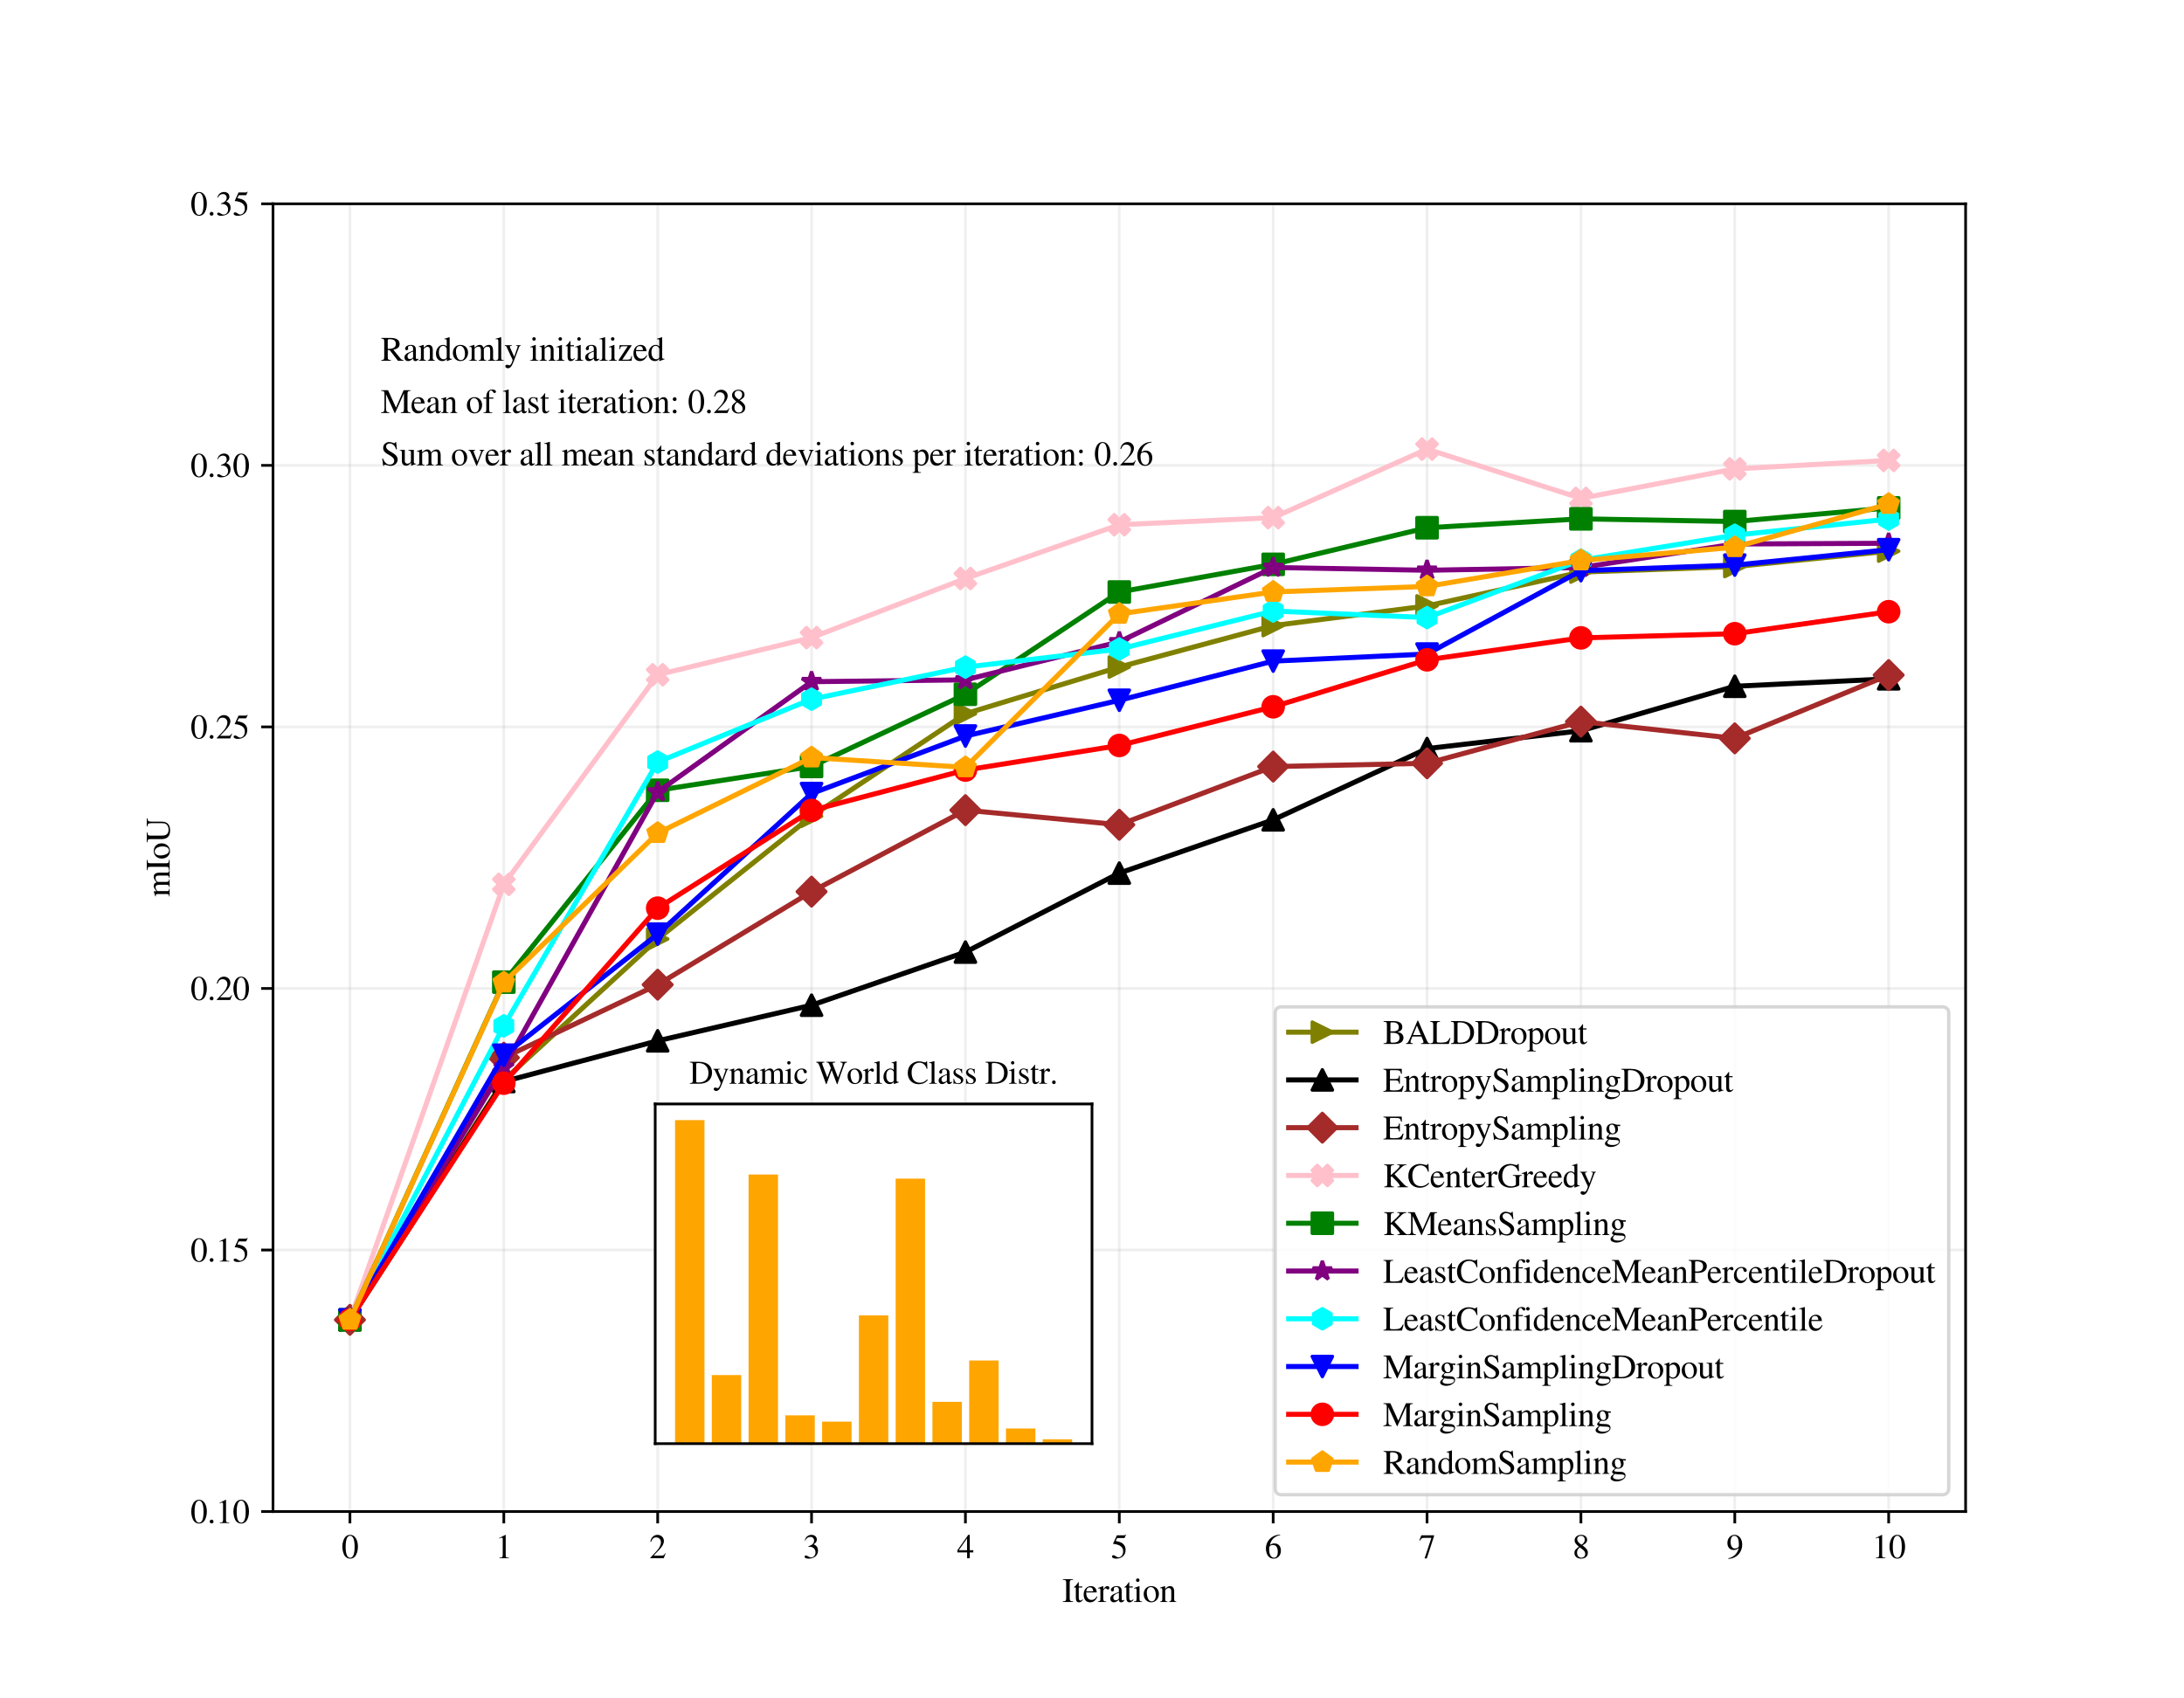 <?xml version="1.0" encoding="utf-8" standalone="no"?>
<!DOCTYPE svg PUBLIC "-//W3C//DTD SVG 1.1//EN"
  "http://www.w3.org/Graphics/SVG/1.1/DTD/svg11.dtd">
<svg xmlns:xlink="http://www.w3.org/1999/xlink" width="648pt" height="504pt" viewBox="0 0 648 504" xmlns="http://www.w3.org/2000/svg" version="1.1">
 <defs>
  <style type="text/css">*{stroke-linejoin: round; stroke-linecap: butt}</style>
 </defs>
 <g id="figure_1">
  <g id="patch_1">
   <path d="M 0 504 
L 648 504 
L 648 0 
L 0 0 
z
" style="fill: #ffffff"/>
  </g>
  <g id="axes_1">
   <g id="patch_2">
    <path d="M 81 448.56 
L 583.2 448.56 
L 583.2 60.48 
L 81 60.48 
z
" style="fill: #ffffff"/>
   </g>
   <g id="matplotlib.axis_1">
    <g id="xtick_1">
     <g id="line2d_1">
      <path d="M 103.827 448.56 
L 103.827 60.48 
" clip-path="url(#p3e5bc50281)" style="fill: none; stroke: #b0b0b0; stroke-opacity: 0.2; stroke-width: 0.8; stroke-linecap: square"/>
     </g>
     <g id="line2d_2">
      <defs>
       <path id="m0bf523e69e" d="M 0 0 
L 0 3.5 
" style="stroke: #000000; stroke-width: 0.8"/>
      </defs>
      <g>
       <use xlink:href="#m0bf523e69e" x="103.827" y="448.56" style="stroke: #000000; stroke-width: 0.8"/>
      </g>
     </g>
     <g id="text_1">
      <!-- 0 -->
      <g transform="translate(101.327 462.39)scale(0.1 -0.1)">
       <defs>
        <path id="NimbusRoman-Regular-30" d="M 1626 4326 
C 1274 4326 1005 4224 768 3994 
C 397 3635 154 2899 154 2150 
C 154 1446 365 704 666 346 
C 902 64 1229 -90 1600 -90 
C 1926 -90 2202 19 2432 243 
C 2803 595 3046 1338 3046 2112 
C 3046 3424 2464 4326 1626 4326 
z
M 1606 4160 
C 2144 4160 2432 3437 2432 2099 
C 2432 762 2150 77 1600 77 
C 1050 77 768 762 768 2093 
C 768 3456 1056 4160 1606 4160 
z
" transform="scale(0.016)"/>
       </defs>
       <use xlink:href="#NimbusRoman-Regular-30"/>
      </g>
     </g>
    </g>
    <g id="xtick_2">
     <g id="line2d_3">
      <path d="M 149.482 448.56 
L 149.482 60.48 
" clip-path="url(#p3e5bc50281)" style="fill: none; stroke: #b0b0b0; stroke-opacity: 0.2; stroke-width: 0.8; stroke-linecap: square"/>
     </g>
     <g id="line2d_4">
      <g>
       <use xlink:href="#m0bf523e69e" x="149.482" y="448.56" style="stroke: #000000; stroke-width: 0.8"/>
      </g>
     </g>
     <g id="text_2">
      <!-- 1 -->
      <g transform="translate(146.982 462.39)scale(0.1 -0.1)">
       <defs>
        <path id="NimbusRoman-Regular-31" d="M 755 0 
L 2522 0 
L 2522 96 
C 2029 96 1920 166 1914 474 
L 1914 4314 
L 1862 4326 
L 710 3744 
L 710 3654 
C 960 3750 1114 3795 1171 3795 
C 1306 3795 1363 3699 1363 3494 
L 1363 595 
C 1350 192 1242 102 755 96 
L 755 0 
z
" transform="scale(0.016)"/>
       </defs>
       <use xlink:href="#NimbusRoman-Regular-31"/>
      </g>
     </g>
    </g>
    <g id="xtick_3">
     <g id="line2d_5">
      <path d="M 195.136 448.56 
L 195.136 60.48 
" clip-path="url(#p3e5bc50281)" style="fill: none; stroke: #b0b0b0; stroke-opacity: 0.2; stroke-width: 0.8; stroke-linecap: square"/>
     </g>
     <g id="line2d_6">
      <g>
       <use xlink:href="#m0bf523e69e" x="195.136" y="448.56" style="stroke: #000000; stroke-width: 0.8"/>
      </g>
     </g>
     <g id="text_3">
      <!-- 2 -->
      <g transform="translate(192.636 462.39)scale(0.1 -0.1)">
       <defs>
        <path id="NimbusRoman-Regular-32" d="M 3040 877 
L 2957 909 
C 2720 538 2650 493 2349 486 
L 819 486 
L 1894 1613 
C 2464 2208 2714 2694 2714 3194 
C 2714 3834 2195 4326 1530 4326 
C 1178 4326 845 4186 608 3930 
C 403 3712 307 3507 198 3053 
L 333 3021 
C 589 3648 813 3853 1261 3853 
C 1805 3853 2163 3488 2163 2950 
C 2163 2445 1869 1856 1331 1286 
L 192 77 
L 192 0 
L 2688 0 
L 3040 877 
z
" transform="scale(0.016)"/>
       </defs>
       <use xlink:href="#NimbusRoman-Regular-32"/>
      </g>
     </g>
    </g>
    <g id="xtick_4">
     <g id="line2d_7">
      <path d="M 240.791 448.56 
L 240.791 60.48 
" clip-path="url(#p3e5bc50281)" style="fill: none; stroke: #b0b0b0; stroke-opacity: 0.2; stroke-width: 0.8; stroke-linecap: square"/>
     </g>
     <g id="line2d_8">
      <g>
       <use xlink:href="#m0bf523e69e" x="240.791" y="448.56" style="stroke: #000000; stroke-width: 0.8"/>
      </g>
     </g>
     <g id="text_4">
      <!-- 3 -->
      <g transform="translate(238.291 462.39)scale(0.1 -0.1)">
       <defs>
        <path id="NimbusRoman-Regular-33" d="M 979 2112 
C 1357 2112 1504 2099 1651 2042 
C 2054 1894 2298 1536 2298 1094 
C 2298 550 1939 141 1466 141 
C 1286 141 1158 186 922 339 
C 736 454 627 499 518 499 
C 371 499 275 410 275 275 
C 275 51 550 -90 998 -90 
C 1485 -90 1990 77 2298 339 
C 2598 602 2758 973 2758 1402 
C 2758 1734 2656 2029 2477 2227 
C 2342 2368 2221 2445 1946 2566 
C 2381 2867 2541 3104 2541 3450 
C 2541 3974 2138 4326 1542 4326 
C 1222 4326 941 4218 710 4013 
C 518 3834 422 3674 288 3290 
L 384 3264 
C 640 3738 928 3942 1331 3942 
C 1754 3942 2035 3667 2035 3258 
C 2035 3027 1939 2803 1779 2637 
C 1587 2445 1408 2349 973 2195 
L 979 2112 
z
" transform="scale(0.016)"/>
       </defs>
       <use xlink:href="#NimbusRoman-Regular-33"/>
      </g>
     </g>
    </g>
    <g id="xtick_5">
     <g id="line2d_9">
      <path d="M 286.445 448.56 
L 286.445 60.48 
" clip-path="url(#p3e5bc50281)" style="fill: none; stroke: #b0b0b0; stroke-opacity: 0.2; stroke-width: 0.8; stroke-linecap: square"/>
     </g>
     <g id="line2d_10">
      <g>
       <use xlink:href="#m0bf523e69e" x="286.445" y="448.56" style="stroke: #000000; stroke-width: 0.8"/>
      </g>
     </g>
     <g id="text_5">
      <!-- 4 -->
      <g transform="translate(283.945 462.39)scale(0.1 -0.1)">
       <defs>
        <path id="NimbusRoman-Regular-34" d="M 3021 1478 
L 2368 1478 
L 2368 4326 
L 2086 4326 
L 77 1478 
L 77 1069 
L 1875 1069 
L 1875 0 
L 2368 0 
L 2368 1069 
L 3021 1069 
L 3021 1478 
z
M 1869 1478 
L 333 1478 
L 1869 3674 
L 1869 1478 
z
" transform="scale(0.016)"/>
       </defs>
       <use xlink:href="#NimbusRoman-Regular-34"/>
      </g>
     </g>
    </g>
    <g id="xtick_6">
     <g id="line2d_11">
      <path d="M 332.1 448.56 
L 332.1 60.48 
" clip-path="url(#p3e5bc50281)" style="fill: none; stroke: #b0b0b0; stroke-opacity: 0.2; stroke-width: 0.8; stroke-linecap: square"/>
     </g>
     <g id="line2d_12">
      <g>
       <use xlink:href="#m0bf523e69e" x="332.1" y="448.56" style="stroke: #000000; stroke-width: 0.8"/>
      </g>
     </g>
     <g id="text_6">
      <!-- 5 -->
      <g transform="translate(329.6 462.39)scale(0.1 -0.1)">
       <defs>
        <path id="NimbusRoman-Regular-35" d="M 1158 3731 
L 2413 3731 
C 2522 3731 2541 3738 2560 3789 
L 2803 4358 
L 2746 4403 
C 2650 4275 2592 4237 2451 4237 
L 1114 4237 
L 416 2720 
C 410 2707 410 2701 410 2688 
C 410 2650 435 2637 486 2637 
C 691 2637 941 2592 1210 2509 
C 1946 2272 2278 1882 2278 1242 
C 2278 627 1894 147 1389 147 
C 1261 147 1158 192 966 333 
C 762 486 621 544 474 544 
C 294 544 205 467 205 307 
C 205 64 499 -90 986 -90 
C 1517 -90 1978 83 2304 410 
C 2592 698 2726 1062 2726 1549 
C 2726 2010 2605 2304 2291 2624 
C 2010 2906 1645 3053 890 3187 
L 1158 3731 
z
" transform="scale(0.016)"/>
       </defs>
       <use xlink:href="#NimbusRoman-Regular-35"/>
      </g>
     </g>
    </g>
    <g id="xtick_7">
     <g id="line2d_13">
      <path d="M 377.755 448.56 
L 377.755 60.48 
" clip-path="url(#p3e5bc50281)" style="fill: none; stroke: #b0b0b0; stroke-opacity: 0.2; stroke-width: 0.8; stroke-linecap: square"/>
     </g>
     <g id="line2d_14">
      <g>
       <use xlink:href="#m0bf523e69e" x="377.755" y="448.56" style="stroke: #000000; stroke-width: 0.8"/>
      </g>
     </g>
     <g id="text_7">
      <!-- 6 -->
      <g transform="translate(375.255 462.39)scale(0.1 -0.1)">
       <defs>
        <path id="NimbusRoman-Regular-36" d="M 2854 4378 
C 2125 4314 1754 4192 1286 3866 
C 595 3373 218 2643 218 1786 
C 218 1229 390 666 666 346 
C 909 64 1254 -90 1651 -90 
C 2445 -90 2995 518 2995 1402 
C 2995 2227 2534 2739 1786 2739 
C 1504 2739 1376 2694 973 2451 
C 1146 3418 1862 4109 2867 4275 
L 2854 4378 
z
M 1549 2445 
C 2106 2445 2419 1984 2419 1184 
C 2419 480 2170 90 1722 90 
C 1158 90 813 691 813 1683 
C 813 2010 864 2189 992 2285 
C 1126 2387 1325 2445 1549 2445 
z
" transform="scale(0.016)"/>
       </defs>
       <use xlink:href="#NimbusRoman-Regular-36"/>
      </g>
     </g>
    </g>
    <g id="xtick_8">
     <g id="line2d_15">
      <path d="M 423.409 448.56 
L 423.409 60.48 
" clip-path="url(#p3e5bc50281)" style="fill: none; stroke: #b0b0b0; stroke-opacity: 0.2; stroke-width: 0.8; stroke-linecap: square"/>
     </g>
     <g id="line2d_16">
      <g>
       <use xlink:href="#m0bf523e69e" x="423.409" y="448.56" style="stroke: #000000; stroke-width: 0.8"/>
      </g>
     </g>
     <g id="text_8">
      <!-- 7 -->
      <g transform="translate(420.909 462.39)scale(0.1 -0.1)">
       <defs>
        <path id="NimbusRoman-Regular-37" d="M 2874 4237 
L 506 4237 
L 128 3296 
L 237 3245 
C 499 3674 621 3757 979 3763 
L 2368 3763 
L 1101 -51 
L 1517 -51 
L 2874 4134 
L 2874 4237 
z
" transform="scale(0.016)"/>
       </defs>
       <use xlink:href="#NimbusRoman-Regular-37"/>
      </g>
     </g>
    </g>
    <g id="xtick_9">
     <g id="line2d_17">
      <path d="M 469.064 448.56 
L 469.064 60.48 
" clip-path="url(#p3e5bc50281)" style="fill: none; stroke: #b0b0b0; stroke-opacity: 0.2; stroke-width: 0.8; stroke-linecap: square"/>
     </g>
     <g id="line2d_18">
      <g>
       <use xlink:href="#m0bf523e69e" x="469.064" y="448.56" style="stroke: #000000; stroke-width: 0.8"/>
      </g>
     </g>
     <g id="text_9">
      <!-- 8 -->
      <g transform="translate(466.564 462.39)scale(0.1 -0.1)">
       <defs>
        <path id="NimbusRoman-Regular-38" d="M 1856 2374 
C 2496 2720 2714 2982 2714 3418 
C 2714 3949 2259 4326 1613 4326 
C 915 4326 397 3898 397 3315 
C 397 2899 518 2714 1190 2125 
C 493 1594 358 1408 358 966 
C 358 339 858 -90 1587 -90 
C 2355 -90 2848 333 2848 992 
C 2848 1485 2630 1792 1856 2374 
z
M 1741 1715 
C 2208 1382 2362 1152 2362 794 
C 2362 378 2074 90 1658 90 
C 1171 90 845 461 845 1011 
C 845 1427 979 1690 1357 1997 
L 1741 1715 
z
M 1670 2490 
C 1101 2861 870 3155 870 3514 
C 870 3885 1158 4147 1562 4147 
C 1997 4147 2272 3866 2272 3424 
C 2272 3034 2106 2778 1670 2490 
z
" transform="scale(0.016)"/>
       </defs>
       <use xlink:href="#NimbusRoman-Regular-38"/>
      </g>
     </g>
    </g>
    <g id="xtick_10">
     <g id="line2d_19">
      <path d="M 514.718 448.56 
L 514.718 60.48 
" clip-path="url(#p3e5bc50281)" style="fill: none; stroke: #b0b0b0; stroke-opacity: 0.2; stroke-width: 0.8; stroke-linecap: square"/>
     </g>
     <g id="line2d_20">
      <g>
       <use xlink:href="#m0bf523e69e" x="514.718" y="448.56" style="stroke: #000000; stroke-width: 0.8"/>
      </g>
     </g>
     <g id="text_10">
      <!-- 9 -->
      <g transform="translate(512.218 462.39)scale(0.1 -0.1)">
       <defs>
        <path id="NimbusRoman-Regular-39" d="M 378 -141 
C 1094 -58 1446 64 1882 378 
C 2547 864 2938 1658 2938 2522 
C 2938 3578 2355 4326 1523 4326 
C 762 4326 192 3680 192 2816 
C 192 2035 653 1517 1344 1517 
C 1696 1517 1965 1619 2304 1882 
C 2042 838 1331 154 358 -13 
L 378 -141 
z
M 2317 2272 
C 2317 2144 2291 2086 2221 2029 
C 2048 1882 1805 1792 1574 1792 
C 1088 1792 781 2272 781 3034 
C 781 3398 883 3782 1018 3949 
C 1126 4077 1286 4147 1472 4147 
C 2029 4147 2317 3597 2317 2522 
L 2317 2272 
z
" transform="scale(0.016)"/>
       </defs>
       <use xlink:href="#NimbusRoman-Regular-39"/>
      </g>
     </g>
    </g>
    <g id="xtick_11">
     <g id="line2d_21">
      <path d="M 560.373 448.56 
L 560.373 60.48 
" clip-path="url(#p3e5bc50281)" style="fill: none; stroke: #b0b0b0; stroke-opacity: 0.2; stroke-width: 0.8; stroke-linecap: square"/>
     </g>
     <g id="line2d_22">
      <g>
       <use xlink:href="#m0bf523e69e" x="560.373" y="448.56" style="stroke: #000000; stroke-width: 0.8"/>
      </g>
     </g>
     <g id="text_11">
      <!-- 10 -->
      <g transform="translate(555.373 462.39)scale(0.1 -0.1)">
       <use xlink:href="#NimbusRoman-Regular-31"/>
       <use xlink:href="#NimbusRoman-Regular-30" x="50"/>
      </g>
     </g>
    </g>
    <g id="text_12">
     <!-- Iteration -->
     <g transform="translate(315.16 475.39)scale(0.1 -0.1)">
      <defs>
       <path id="NimbusRoman-Regular-49" d="M 115 0 
L 2016 0 
L 2016 122 
C 1491 134 1402 224 1389 698 
L 1389 3539 
C 1402 4019 1485 4096 2016 4115 
L 2016 4237 
L 115 4237 
L 115 4115 
C 659 4083 730 4019 736 3539 
L 736 698 
C 730 211 653 141 115 122 
L 115 0 
z
" transform="scale(0.016)"/>
       <path id="NimbusRoman-Regular-74" d="M 1632 2880 
L 986 2880 
L 986 3622 
C 986 3686 973 3706 941 3706 
C 570 3168 378 2950 192 2842 
C 122 2797 83 2758 83 2720 
C 83 2701 90 2688 109 2675 
L 448 2675 
L 448 749 
C 448 211 640 -64 1018 -64 
C 1331 -64 1574 90 1786 422 
L 1702 493 
C 1562 326 1459 269 1318 269 
C 1082 269 986 442 986 845 
L 986 2675 
L 1632 2675 
L 1632 2880 
z
" transform="scale(0.016)"/>
       <path id="NimbusRoman-Regular-65" d="M 2611 1050 
C 2304 563 2029 378 1619 378 
C 1254 378 979 563 794 928 
C 678 1171 634 1376 621 1773 
L 2592 1773 
C 2541 2189 2477 2374 2317 2579 
C 2125 2810 1830 2944 1498 2944 
C 1178 2944 877 2829 634 2611 
C 333 2349 160 1894 160 1370 
C 160 486 621 -64 1357 -64 
C 1965 -64 2445 314 2714 1005 
L 2611 1050 
z
M 634 1978 
C 704 2477 922 2714 1312 2714 
C 1702 2714 1856 2534 1939 1978 
L 634 1978 
z
" transform="scale(0.016)"/>
       <path id="NimbusRoman-Regular-72" d="M 32 0 
L 1568 0 
L 1568 96 
C 1139 109 1037 198 1024 576 
L 1024 2016 
C 1024 2221 1293 2541 1472 2541 
C 1510 2541 1568 2509 1638 2445 
C 1734 2349 1811 2317 1894 2317 
C 2048 2317 2144 2426 2144 2605 
C 2144 2816 2010 2944 1792 2944 
C 1523 2944 1344 2803 1024 2342 
L 1024 2931 
L 992 2944 
C 634 2803 403 2714 45 2598 
L 45 2496 
C 134 2515 192 2522 269 2522 
C 429 2522 486 2419 486 2138 
L 486 538 
C 474 205 435 166 32 96 
L 32 0 
z
" transform="scale(0.016)"/>
       <path id="NimbusRoman-Regular-61" d="M 2829 422 
C 2720 333 2643 301 2547 301 
C 2400 301 2355 390 2355 672 
L 2355 1920 
C 2355 2253 2323 2438 2227 2592 
C 2086 2822 1811 2944 1434 2944 
C 832 2944 358 2630 358 2227 
C 358 2080 480 1952 634 1952 
C 787 1952 922 2080 922 2221 
C 922 2246 915 2278 909 2323 
C 896 2381 890 2432 890 2477 
C 890 2650 1094 2790 1350 2790 
C 1664 2790 1837 2605 1837 2259 
L 1837 1869 
C 858 1478 742 1421 467 1178 
C 326 1050 237 832 237 621 
C 237 218 518 -64 909 -64 
C 1190 -64 1453 70 1843 403 
C 1875 64 1990 -64 2253 -64 
C 2470 -64 2605 13 2829 256 
L 2829 422 
z
M 1837 787 
C 1837 595 1805 525 1670 448 
C 1510 358 1338 307 1203 307 
C 979 307 800 525 800 800 
L 800 826 
C 806 1210 1088 1453 1837 1715 
L 1837 787 
z
" transform="scale(0.016)"/>
       <path id="NimbusRoman-Regular-69" d="M 102 0 
L 1619 0 
L 1619 96 
C 1197 128 1152 186 1146 653 
L 1146 2925 
L 1120 2944 
L 128 2592 
L 128 2496 
L 179 2502 
C 256 2515 333 2522 397 2522 
C 550 2522 608 2419 608 2138 
L 608 653 
C 595 179 538 115 102 96 
L 102 0 
z
M 819 4371 
C 646 4371 499 4224 499 4045 
C 499 3859 640 3718 819 3718 
C 1011 3718 1152 3859 1152 4045 
C 1152 4230 1005 4371 819 4371 
z
" transform="scale(0.016)"/>
       <path id="NimbusRoman-Regular-6f" d="M 1600 2944 
C 762 2944 186 2330 186 1446 
C 186 576 781 -64 1587 -64 
C 2394 -64 3008 608 3008 1498 
C 3008 2342 2419 2944 1600 2944 
z
M 1517 2765 
C 2054 2765 2432 2150 2432 1274 
C 2432 544 2144 115 1664 115 
C 1414 115 1178 269 1043 525 
C 864 858 762 1306 762 1760 
C 762 2368 1056 2765 1517 2765 
z
" transform="scale(0.016)"/>
       <path id="NimbusRoman-Regular-6e" d="M 115 0 
L 1472 0 
L 1472 96 
C 1152 115 1050 198 1050 429 
L 1050 2227 
C 1357 2515 1498 2592 1709 2592 
C 2022 2592 2176 2394 2176 1971 
L 2176 634 
C 2163 218 2086 115 1773 96 
L 1773 0 
L 3104 0 
L 3104 96 
C 2790 128 2720 205 2714 518 
L 2714 1984 
C 2714 2586 2432 2944 1958 2944 
C 1664 2944 1466 2835 1030 2426 
L 1030 2931 
L 986 2944 
C 653 2822 435 2752 102 2656 
L 102 2547 
C 147 2566 205 2573 275 2573 
C 454 2573 512 2477 512 2163 
L 512 576 
C 506 198 435 115 115 96 
L 115 0 
z
" transform="scale(0.016)"/>
      </defs>
      <use xlink:href="#NimbusRoman-Regular-49"/>
      <use xlink:href="#NimbusRoman-Regular-74" x="33.3"/>
      <use xlink:href="#NimbusRoman-Regular-65" x="61.1"/>
      <use xlink:href="#NimbusRoman-Regular-72" x="105.5"/>
      <use xlink:href="#NimbusRoman-Regular-61" x="138.8"/>
      <use xlink:href="#NimbusRoman-Regular-74" x="183.2"/>
      <use xlink:href="#NimbusRoman-Regular-69" x="211"/>
      <use xlink:href="#NimbusRoman-Regular-6f" x="238.8"/>
      <use xlink:href="#NimbusRoman-Regular-6e" x="288.8"/>
     </g>
    </g>
   </g>
   <g id="matplotlib.axis_2">
    <g id="ytick_1">
     <g id="line2d_23">
      <path d="M 81 448.56 
L 583.2 448.56 
" clip-path="url(#p3e5bc50281)" style="fill: none; stroke: #b0b0b0; stroke-opacity: 0.2; stroke-width: 0.8; stroke-linecap: square"/>
     </g>
     <g id="line2d_24">
      <defs>
       <path id="m92b9139eef" d="M 0 0 
L -3.5 0 
" style="stroke: #000000; stroke-width: 0.8"/>
      </defs>
      <g>
       <use xlink:href="#m92b9139eef" x="81" y="448.56" style="stroke: #000000; stroke-width: 0.8"/>
      </g>
     </g>
     <g id="text_13">
      <!-- 0.10 -->
      <g transform="translate(56.5 451.975)scale(0.1 -0.1)">
       <defs>
        <path id="NimbusRoman-Regular-2e" d="M 800 640 
C 608 640 448 480 448 275 
C 448 90 608 -70 794 -70 
C 992 -70 1158 83 1158 275 
C 1158 474 992 640 800 640 
z
" transform="scale(0.016)"/>
       </defs>
       <use xlink:href="#NimbusRoman-Regular-30"/>
       <use xlink:href="#NimbusRoman-Regular-2e" x="50"/>
       <use xlink:href="#NimbusRoman-Regular-31" x="75"/>
       <use xlink:href="#NimbusRoman-Regular-30" x="125"/>
      </g>
     </g>
    </g>
    <g id="ytick_2">
     <g id="line2d_25">
      <path d="M 81 370.944 
L 583.2 370.944 
" clip-path="url(#p3e5bc50281)" style="fill: none; stroke: #b0b0b0; stroke-opacity: 0.2; stroke-width: 0.8; stroke-linecap: square"/>
     </g>
     <g id="line2d_26">
      <g>
       <use xlink:href="#m92b9139eef" x="81" y="370.944" style="stroke: #000000; stroke-width: 0.8"/>
      </g>
     </g>
     <g id="text_14">
      <!-- 0.15 -->
      <g transform="translate(56.5 374.359)scale(0.1 -0.1)">
       <use xlink:href="#NimbusRoman-Regular-30"/>
       <use xlink:href="#NimbusRoman-Regular-2e" x="50"/>
       <use xlink:href="#NimbusRoman-Regular-31" x="75"/>
       <use xlink:href="#NimbusRoman-Regular-35" x="125"/>
      </g>
     </g>
    </g>
    <g id="ytick_3">
     <g id="line2d_27">
      <path d="M 81 293.328 
L 583.2 293.328 
" clip-path="url(#p3e5bc50281)" style="fill: none; stroke: #b0b0b0; stroke-opacity: 0.2; stroke-width: 0.8; stroke-linecap: square"/>
     </g>
     <g id="line2d_28">
      <g>
       <use xlink:href="#m92b9139eef" x="81" y="293.328" style="stroke: #000000; stroke-width: 0.8"/>
      </g>
     </g>
     <g id="text_15">
      <!-- 0.20 -->
      <g transform="translate(56.5 296.743)scale(0.1 -0.1)">
       <use xlink:href="#NimbusRoman-Regular-30"/>
       <use xlink:href="#NimbusRoman-Regular-2e" x="50"/>
       <use xlink:href="#NimbusRoman-Regular-32" x="75"/>
       <use xlink:href="#NimbusRoman-Regular-30" x="125"/>
      </g>
     </g>
    </g>
    <g id="ytick_4">
     <g id="line2d_29">
      <path d="M 81 215.712 
L 583.2 215.712 
" clip-path="url(#p3e5bc50281)" style="fill: none; stroke: #b0b0b0; stroke-opacity: 0.2; stroke-width: 0.8; stroke-linecap: square"/>
     </g>
     <g id="line2d_30">
      <g>
       <use xlink:href="#m92b9139eef" x="81" y="215.712" style="stroke: #000000; stroke-width: 0.8"/>
      </g>
     </g>
     <g id="text_16">
      <!-- 0.25 -->
      <g transform="translate(56.5 219.127)scale(0.1 -0.1)">
       <use xlink:href="#NimbusRoman-Regular-30"/>
       <use xlink:href="#NimbusRoman-Regular-2e" x="50"/>
       <use xlink:href="#NimbusRoman-Regular-32" x="75"/>
       <use xlink:href="#NimbusRoman-Regular-35" x="125"/>
      </g>
     </g>
    </g>
    <g id="ytick_5">
     <g id="line2d_31">
      <path d="M 81 138.096 
L 583.2 138.096 
" clip-path="url(#p3e5bc50281)" style="fill: none; stroke: #b0b0b0; stroke-opacity: 0.2; stroke-width: 0.8; stroke-linecap: square"/>
     </g>
     <g id="line2d_32">
      <g>
       <use xlink:href="#m92b9139eef" x="81" y="138.096" style="stroke: #000000; stroke-width: 0.8"/>
      </g>
     </g>
     <g id="text_17">
      <!-- 0.30 -->
      <g transform="translate(56.5 141.511)scale(0.1 -0.1)">
       <use xlink:href="#NimbusRoman-Regular-30"/>
       <use xlink:href="#NimbusRoman-Regular-2e" x="50"/>
       <use xlink:href="#NimbusRoman-Regular-33" x="75"/>
       <use xlink:href="#NimbusRoman-Regular-30" x="125"/>
      </g>
     </g>
    </g>
    <g id="ytick_6">
     <g id="line2d_33">
      <path d="M 81 60.48 
L 583.2 60.48 
" clip-path="url(#p3e5bc50281)" style="fill: none; stroke: #b0b0b0; stroke-opacity: 0.2; stroke-width: 0.8; stroke-linecap: square"/>
     </g>
     <g id="line2d_34">
      <g>
       <use xlink:href="#m92b9139eef" x="81" y="60.48" style="stroke: #000000; stroke-width: 0.8"/>
      </g>
     </g>
     <g id="text_18">
      <!-- 0.35 -->
      <g transform="translate(56.5 63.895)scale(0.1 -0.1)">
       <use xlink:href="#NimbusRoman-Regular-30"/>
       <use xlink:href="#NimbusRoman-Regular-2e" x="50"/>
       <use xlink:href="#NimbusRoman-Regular-33" x="75"/>
       <use xlink:href="#NimbusRoman-Regular-35" x="125"/>
      </g>
     </g>
    </g>
    <g id="text_19">
     <!-- mIoU -->
     <g transform="translate(50.33 266.185)rotate(-90)scale(0.1 -0.1)">
      <defs>
       <path id="NimbusRoman-Regular-6d" d="M 102 0 
L 1523 0 
L 1523 96 
C 1197 102 1094 173 1088 429 
L 1088 2234 
C 1088 2246 1139 2310 1184 2355 
C 1344 2502 1619 2611 1843 2611 
C 2125 2611 2266 2387 2266 1939 
L 2266 550 
C 2253 186 2189 115 1830 96 
L 1830 0 
L 3264 0 
L 3264 96 
C 2906 96 2816 198 2803 608 
L 2803 2221 
C 2995 2496 3200 2611 3501 2611 
C 3866 2611 3981 2438 3981 1907 
L 3981 557 
C 3968 179 3930 134 3558 96 
L 3558 0 
L 4960 0 
L 4960 96 
L 4794 109 
C 4589 141 4518 237 4518 486 
L 4518 1805 
C 4518 2560 4269 2944 3776 2944 
C 3405 2944 3078 2778 2733 2406 
C 2618 2771 2400 2944 2054 2944 
C 1766 2944 1594 2861 1062 2451 
L 1062 2931 
L 1018 2944 
C 678 2822 461 2752 122 2656 
L 122 2547 
C 198 2566 256 2573 326 2573 
C 493 2573 550 2470 550 2163 
L 550 544 
C 538 186 454 96 102 96 
L 102 0 
z
" transform="scale(0.016)"/>
       <path id="NimbusRoman-Regular-55" d="M 4512 4237 
L 3027 4237 
L 3027 4115 
C 3520 4083 3616 3955 3629 3296 
L 3629 1568 
C 3629 1133 3590 890 3482 698 
C 3309 390 2899 192 2419 192 
C 1965 192 1651 346 1478 646 
C 1363 851 1318 1088 1318 1491 
L 1318 3539 
C 1325 4006 1389 4070 1901 4115 
L 1901 4237 
L 90 4237 
L 90 4115 
C 595 4077 659 4013 666 3539 
L 666 1542 
C 666 435 1184 -90 2272 -90 
C 2970 -90 3450 134 3699 570 
C 3853 838 3910 1133 3910 1626 
L 3910 3296 
C 3923 3968 3994 4058 4512 4115 
L 4512 4237 
z
" transform="scale(0.016)"/>
      </defs>
      <use xlink:href="#NimbusRoman-Regular-6d"/>
      <use xlink:href="#NimbusRoman-Regular-49" x="77.8"/>
      <use xlink:href="#NimbusRoman-Regular-6f" x="111.1"/>
      <use xlink:href="#NimbusRoman-Regular-55" x="161.1"/>
     </g>
    </g>
   </g>
   <g id="line2d_35">
    <path d="M 103.827 391.665 
L 149.482 320.572 
L 195.136 278.651 
L 240.791 242.236 
L 286.445 211.806 
L 332.1 197.937 
L 377.755 185.65 
L 423.409 179.801 
L 469.064 169.766 
L 514.718 168.137 
L 560.373 163.553 
" clip-path="url(#p3e5bc50281)" style="fill: none; stroke: #808000; stroke-width: 1.5; stroke-linecap: square"/>
    <defs>
     <path id="me5904d8c33" d="M 3 0 
L -3 -3 
L -3 3 
z
" style="stroke: #808000; stroke-linejoin: miter"/>
    </defs>
    <g clip-path="url(#p3e5bc50281)">
     <use xlink:href="#me5904d8c33" x="103.827" y="391.665" style="fill: #808000; stroke: #808000; stroke-linejoin: miter"/>
     <use xlink:href="#me5904d8c33" x="149.482" y="320.572" style="fill: #808000; stroke: #808000; stroke-linejoin: miter"/>
     <use xlink:href="#me5904d8c33" x="195.136" y="278.651" style="fill: #808000; stroke: #808000; stroke-linejoin: miter"/>
     <use xlink:href="#me5904d8c33" x="240.791" y="242.236" style="fill: #808000; stroke: #808000; stroke-linejoin: miter"/>
     <use xlink:href="#me5904d8c33" x="286.445" y="211.806" style="fill: #808000; stroke: #808000; stroke-linejoin: miter"/>
     <use xlink:href="#me5904d8c33" x="332.1" y="197.937" style="fill: #808000; stroke: #808000; stroke-linejoin: miter"/>
     <use xlink:href="#me5904d8c33" x="377.755" y="185.65" style="fill: #808000; stroke: #808000; stroke-linejoin: miter"/>
     <use xlink:href="#me5904d8c33" x="423.409" y="179.801" style="fill: #808000; stroke: #808000; stroke-linejoin: miter"/>
     <use xlink:href="#me5904d8c33" x="469.064" y="169.766" style="fill: #808000; stroke: #808000; stroke-linejoin: miter"/>
     <use xlink:href="#me5904d8c33" x="514.718" y="168.137" style="fill: #808000; stroke: #808000; stroke-linejoin: miter"/>
     <use xlink:href="#me5904d8c33" x="560.373" y="163.553" style="fill: #808000; stroke: #808000; stroke-linejoin: miter"/>
    </g>
   </g>
   <g id="line2d_36">
    <path d="M 103.827 391.665 
L 149.482 320.953 
L 195.136 308.864 
L 240.791 298.298 
L 286.445 282.536 
L 332.1 259.097 
L 377.755 243.293 
L 423.409 222.142 
L 469.064 216.844 
L 514.718 203.652 
L 560.373 201.444 
" clip-path="url(#p3e5bc50281)" style="fill: none; stroke: #000000; stroke-width: 1.5; stroke-linecap: square"/>
    <defs>
     <path id="me97dd00098" d="M 0 -3 
L -3 3 
L 3 3 
z
" style="stroke: #000000; stroke-linejoin: miter"/>
    </defs>
    <g clip-path="url(#p3e5bc50281)">
     <use xlink:href="#me97dd00098" x="103.827" y="391.665" style="stroke: #000000; stroke-linejoin: miter"/>
     <use xlink:href="#me97dd00098" x="149.482" y="320.953" style="stroke: #000000; stroke-linejoin: miter"/>
     <use xlink:href="#me97dd00098" x="195.136" y="308.864" style="stroke: #000000; stroke-linejoin: miter"/>
     <use xlink:href="#me97dd00098" x="240.791" y="298.298" style="stroke: #000000; stroke-linejoin: miter"/>
     <use xlink:href="#me97dd00098" x="286.445" y="282.536" style="stroke: #000000; stroke-linejoin: miter"/>
     <use xlink:href="#me97dd00098" x="332.1" y="259.097" style="stroke: #000000; stroke-linejoin: miter"/>
     <use xlink:href="#me97dd00098" x="377.755" y="243.293" style="stroke: #000000; stroke-linejoin: miter"/>
     <use xlink:href="#me97dd00098" x="423.409" y="222.142" style="stroke: #000000; stroke-linejoin: miter"/>
     <use xlink:href="#me97dd00098" x="469.064" y="216.844" style="stroke: #000000; stroke-linejoin: miter"/>
     <use xlink:href="#me97dd00098" x="514.718" y="203.652" style="stroke: #000000; stroke-linejoin: miter"/>
     <use xlink:href="#me97dd00098" x="560.373" y="201.444" style="stroke: #000000; stroke-linejoin: miter"/>
    </g>
   </g>
   <g id="line2d_37">
    <path d="M 103.827 391.665 
L 149.482 313.873 
L 195.136 292.207 
L 240.791 264.6 
L 286.445 240.411 
L 332.1 244.751 
L 377.755 227.482 
L 423.409 226.513 
L 469.064 214.141 
L 514.718 219.106 
L 560.373 200.325 
" clip-path="url(#p3e5bc50281)" style="fill: none; stroke: #a52a2a; stroke-width: 1.5; stroke-linecap: square"/>
    <defs>
     <path id="m3f203212d1" d="M -0 4.243 
L 4.243 0 
L 0 -4.243 
L -4.243 -0 
z
" style="stroke: #a52a2a; stroke-linejoin: miter"/>
    </defs>
    <g clip-path="url(#p3e5bc50281)">
     <use xlink:href="#m3f203212d1" x="103.827" y="391.665" style="fill: #a52a2a; stroke: #a52a2a; stroke-linejoin: miter"/>
     <use xlink:href="#m3f203212d1" x="149.482" y="313.873" style="fill: #a52a2a; stroke: #a52a2a; stroke-linejoin: miter"/>
     <use xlink:href="#m3f203212d1" x="195.136" y="292.207" style="fill: #a52a2a; stroke: #a52a2a; stroke-linejoin: miter"/>
     <use xlink:href="#m3f203212d1" x="240.791" y="264.6" style="fill: #a52a2a; stroke: #a52a2a; stroke-linejoin: miter"/>
     <use xlink:href="#m3f203212d1" x="286.445" y="240.411" style="fill: #a52a2a; stroke: #a52a2a; stroke-linejoin: miter"/>
     <use xlink:href="#m3f203212d1" x="332.1" y="244.751" style="fill: #a52a2a; stroke: #a52a2a; stroke-linejoin: miter"/>
     <use xlink:href="#m3f203212d1" x="377.755" y="227.482" style="fill: #a52a2a; stroke: #a52a2a; stroke-linejoin: miter"/>
     <use xlink:href="#m3f203212d1" x="423.409" y="226.513" style="fill: #a52a2a; stroke: #a52a2a; stroke-linejoin: miter"/>
     <use xlink:href="#m3f203212d1" x="469.064" y="214.141" style="fill: #a52a2a; stroke: #a52a2a; stroke-linejoin: miter"/>
     <use xlink:href="#m3f203212d1" x="514.718" y="219.106" style="fill: #a52a2a; stroke: #a52a2a; stroke-linejoin: miter"/>
     <use xlink:href="#m3f203212d1" x="560.373" y="200.325" style="fill: #a52a2a; stroke: #a52a2a; stroke-linejoin: miter"/>
    </g>
   </g>
   <g id="line2d_38">
    <path d="M 103.827 391.665 
L 149.482 262.43 
L 195.136 200.234 
L 240.791 189.217 
L 286.445 171.671 
L 332.1 155.72 
L 377.755 153.613 
L 423.409 133.273 
L 469.064 147.891 
L 514.718 139.145 
L 560.373 136.627 
" clip-path="url(#p3e5bc50281)" style="fill: none; stroke: #ffc0cb; stroke-width: 1.5; stroke-linecap: square"/>
    <defs>
     <path id="m30b7dd3c16" d="M -1.5 3 
L 0 1.5 
L 1.5 3 
L 3 1.5 
L 1.5 0 
L 3 -1.5 
L 1.5 -3 
L 0 -1.5 
L -1.5 -3 
L -3 -1.5 
L -1.5 0 
L -3 1.5 
z
" style="stroke: #ffc0cb; stroke-linejoin: miter"/>
    </defs>
    <g clip-path="url(#p3e5bc50281)">
     <use xlink:href="#m30b7dd3c16" x="103.827" y="391.665" style="fill: #ffc0cb; stroke: #ffc0cb; stroke-linejoin: miter"/>
     <use xlink:href="#m30b7dd3c16" x="149.482" y="262.43" style="fill: #ffc0cb; stroke: #ffc0cb; stroke-linejoin: miter"/>
     <use xlink:href="#m30b7dd3c16" x="195.136" y="200.234" style="fill: #ffc0cb; stroke: #ffc0cb; stroke-linejoin: miter"/>
     <use xlink:href="#m30b7dd3c16" x="240.791" y="189.217" style="fill: #ffc0cb; stroke: #ffc0cb; stroke-linejoin: miter"/>
     <use xlink:href="#m30b7dd3c16" x="286.445" y="171.671" style="fill: #ffc0cb; stroke: #ffc0cb; stroke-linejoin: miter"/>
     <use xlink:href="#m30b7dd3c16" x="332.1" y="155.72" style="fill: #ffc0cb; stroke: #ffc0cb; stroke-linejoin: miter"/>
     <use xlink:href="#m30b7dd3c16" x="377.755" y="153.613" style="fill: #ffc0cb; stroke: #ffc0cb; stroke-linejoin: miter"/>
     <use xlink:href="#m30b7dd3c16" x="423.409" y="133.273" style="fill: #ffc0cb; stroke: #ffc0cb; stroke-linejoin: miter"/>
     <use xlink:href="#m30b7dd3c16" x="469.064" y="147.891" style="fill: #ffc0cb; stroke: #ffc0cb; stroke-linejoin: miter"/>
     <use xlink:href="#m30b7dd3c16" x="514.718" y="139.145" style="fill: #ffc0cb; stroke: #ffc0cb; stroke-linejoin: miter"/>
     <use xlink:href="#m30b7dd3c16" x="560.373" y="136.627" style="fill: #ffc0cb; stroke: #ffc0cb; stroke-linejoin: miter"/>
    </g>
   </g>
   <g id="line2d_39">
    <path d="M 103.827 391.665 
L 149.482 291.447 
L 195.136 234.515 
L 240.791 227.454 
L 286.445 206.023 
L 332.1 175.68 
L 377.755 167.464 
L 423.409 156.609 
L 469.064 153.965 
L 514.718 154.768 
L 560.373 150.711 
" clip-path="url(#p3e5bc50281)" style="fill: none; stroke: #008000; stroke-width: 1.5; stroke-linecap: square"/>
    <defs>
     <path id="m497ff0652a" d="M -3 3 
L 3 3 
L 3 -3 
L -3 -3 
z
" style="stroke: #008000; stroke-linejoin: miter"/>
    </defs>
    <g clip-path="url(#p3e5bc50281)">
     <use xlink:href="#m497ff0652a" x="103.827" y="391.665" style="fill: #008000; stroke: #008000; stroke-linejoin: miter"/>
     <use xlink:href="#m497ff0652a" x="149.482" y="291.447" style="fill: #008000; stroke: #008000; stroke-linejoin: miter"/>
     <use xlink:href="#m497ff0652a" x="195.136" y="234.515" style="fill: #008000; stroke: #008000; stroke-linejoin: miter"/>
     <use xlink:href="#m497ff0652a" x="240.791" y="227.454" style="fill: #008000; stroke: #008000; stroke-linejoin: miter"/>
     <use xlink:href="#m497ff0652a" x="286.445" y="206.023" style="fill: #008000; stroke: #008000; stroke-linejoin: miter"/>
     <use xlink:href="#m497ff0652a" x="332.1" y="175.68" style="fill: #008000; stroke: #008000; stroke-linejoin: miter"/>
     <use xlink:href="#m497ff0652a" x="377.755" y="167.464" style="fill: #008000; stroke: #008000; stroke-linejoin: miter"/>
     <use xlink:href="#m497ff0652a" x="423.409" y="156.609" style="fill: #008000; stroke: #008000; stroke-linejoin: miter"/>
     <use xlink:href="#m497ff0652a" x="469.064" y="153.965" style="fill: #008000; stroke: #008000; stroke-linejoin: miter"/>
     <use xlink:href="#m497ff0652a" x="514.718" y="154.768" style="fill: #008000; stroke: #008000; stroke-linejoin: miter"/>
     <use xlink:href="#m497ff0652a" x="560.373" y="150.711" style="fill: #008000; stroke: #008000; stroke-linejoin: miter"/>
    </g>
   </g>
   <g id="line2d_40">
    <path d="M 103.827 391.665 
L 149.482 316.683 
L 195.136 235.033 
L 240.791 202.294 
L 286.445 201.749 
L 332.1 190.472 
L 377.755 168.402 
L 423.409 169.228 
L 469.064 168.41 
L 514.718 161.435 
L 560.373 161.214 
" clip-path="url(#p3e5bc50281)" style="fill: none; stroke: #800080; stroke-width: 1.5; stroke-linecap: square"/>
    <defs>
     <path id="m16f3612f13" d="M 0 -3 
L -0.674 -0.927 
L -2.853 -0.927 
L -1.09 0.354 
L -1.763 2.427 
L -0 1.146 
L 1.763 2.427 
L 1.09 0.354 
L 2.853 -0.927 
L 0.674 -0.927 
z
" style="stroke: #800080; stroke-linejoin: bevel"/>
    </defs>
    <g clip-path="url(#p3e5bc50281)">
     <use xlink:href="#m16f3612f13" x="103.827" y="391.665" style="fill: #800080; stroke: #800080; stroke-linejoin: bevel"/>
     <use xlink:href="#m16f3612f13" x="149.482" y="316.683" style="fill: #800080; stroke: #800080; stroke-linejoin: bevel"/>
     <use xlink:href="#m16f3612f13" x="195.136" y="235.033" style="fill: #800080; stroke: #800080; stroke-linejoin: bevel"/>
     <use xlink:href="#m16f3612f13" x="240.791" y="202.294" style="fill: #800080; stroke: #800080; stroke-linejoin: bevel"/>
     <use xlink:href="#m16f3612f13" x="286.445" y="201.749" style="fill: #800080; stroke: #800080; stroke-linejoin: bevel"/>
     <use xlink:href="#m16f3612f13" x="332.1" y="190.472" style="fill: #800080; stroke: #800080; stroke-linejoin: bevel"/>
     <use xlink:href="#m16f3612f13" x="377.755" y="168.402" style="fill: #800080; stroke: #800080; stroke-linejoin: bevel"/>
     <use xlink:href="#m16f3612f13" x="423.409" y="169.228" style="fill: #800080; stroke: #800080; stroke-linejoin: bevel"/>
     <use xlink:href="#m16f3612f13" x="469.064" y="168.41" style="fill: #800080; stroke: #800080; stroke-linejoin: bevel"/>
     <use xlink:href="#m16f3612f13" x="514.718" y="161.435" style="fill: #800080; stroke: #800080; stroke-linejoin: bevel"/>
     <use xlink:href="#m16f3612f13" x="560.373" y="161.214" style="fill: #800080; stroke: #800080; stroke-linejoin: bevel"/>
    </g>
   </g>
   <g id="line2d_41">
    <path d="M 103.827 391.665 
L 149.482 304.43 
L 195.136 226.143 
L 240.791 207.485 
L 286.445 197.974 
L 332.1 192.594 
L 377.755 181.32 
L 423.409 183.272 
L 469.064 166.239 
L 514.718 158.819 
L 560.373 154.035 
" clip-path="url(#p3e5bc50281)" style="fill: none; stroke: #00ffff; stroke-width: 1.5; stroke-linecap: square"/>
    <defs>
     <path id="m04b31ed246" d="M 0 -3 
L -2.598 -1.5 
L -2.598 1.5 
L -0 3 
L 2.598 1.5 
L 2.598 -1.5 
z
" style="stroke: #00ffff; stroke-linejoin: miter"/>
    </defs>
    <g clip-path="url(#p3e5bc50281)">
     <use xlink:href="#m04b31ed246" x="103.827" y="391.665" style="fill: #00ffff; stroke: #00ffff; stroke-linejoin: miter"/>
     <use xlink:href="#m04b31ed246" x="149.482" y="304.43" style="fill: #00ffff; stroke: #00ffff; stroke-linejoin: miter"/>
     <use xlink:href="#m04b31ed246" x="195.136" y="226.143" style="fill: #00ffff; stroke: #00ffff; stroke-linejoin: miter"/>
     <use xlink:href="#m04b31ed246" x="240.791" y="207.485" style="fill: #00ffff; stroke: #00ffff; stroke-linejoin: miter"/>
     <use xlink:href="#m04b31ed246" x="286.445" y="197.974" style="fill: #00ffff; stroke: #00ffff; stroke-linejoin: miter"/>
     <use xlink:href="#m04b31ed246" x="332.1" y="192.594" style="fill: #00ffff; stroke: #00ffff; stroke-linejoin: miter"/>
     <use xlink:href="#m04b31ed246" x="377.755" y="181.32" style="fill: #00ffff; stroke: #00ffff; stroke-linejoin: miter"/>
     <use xlink:href="#m04b31ed246" x="423.409" y="183.272" style="fill: #00ffff; stroke: #00ffff; stroke-linejoin: miter"/>
     <use xlink:href="#m04b31ed246" x="469.064" y="166.239" style="fill: #00ffff; stroke: #00ffff; stroke-linejoin: miter"/>
     <use xlink:href="#m04b31ed246" x="514.718" y="158.819" style="fill: #00ffff; stroke: #00ffff; stroke-linejoin: miter"/>
     <use xlink:href="#m04b31ed246" x="560.373" y="154.035" style="fill: #00ffff; stroke: #00ffff; stroke-linejoin: miter"/>
    </g>
   </g>
   <g id="line2d_42">
    <path d="M 103.827 391.665 
L 149.482 313.13 
L 195.136 277.21 
L 240.791 235.483 
L 286.445 218.42 
L 332.1 207.809 
L 377.755 196.186 
L 423.409 194.079 
L 469.064 169.356 
L 514.718 167.699 
L 560.373 163.123 
" clip-path="url(#p3e5bc50281)" style="fill: none; stroke: #0000ff; stroke-width: 1.5; stroke-linecap: square"/>
    <defs>
     <path id="ma4026ac2d3" d="M -0 3 
L 3 -3 
L -3 -3 
z
" style="stroke: #0000ff; stroke-linejoin: miter"/>
    </defs>
    <g clip-path="url(#p3e5bc50281)">
     <use xlink:href="#ma4026ac2d3" x="103.827" y="391.665" style="fill: #0000ff; stroke: #0000ff; stroke-linejoin: miter"/>
     <use xlink:href="#ma4026ac2d3" x="149.482" y="313.13" style="fill: #0000ff; stroke: #0000ff; stroke-linejoin: miter"/>
     <use xlink:href="#ma4026ac2d3" x="195.136" y="277.21" style="fill: #0000ff; stroke: #0000ff; stroke-linejoin: miter"/>
     <use xlink:href="#ma4026ac2d3" x="240.791" y="235.483" style="fill: #0000ff; stroke: #0000ff; stroke-linejoin: miter"/>
     <use xlink:href="#ma4026ac2d3" x="286.445" y="218.42" style="fill: #0000ff; stroke: #0000ff; stroke-linejoin: miter"/>
     <use xlink:href="#ma4026ac2d3" x="332.1" y="207.809" style="fill: #0000ff; stroke: #0000ff; stroke-linejoin: miter"/>
     <use xlink:href="#ma4026ac2d3" x="377.755" y="196.186" style="fill: #0000ff; stroke: #0000ff; stroke-linejoin: miter"/>
     <use xlink:href="#ma4026ac2d3" x="423.409" y="194.079" style="fill: #0000ff; stroke: #0000ff; stroke-linejoin: miter"/>
     <use xlink:href="#ma4026ac2d3" x="469.064" y="169.356" style="fill: #0000ff; stroke: #0000ff; stroke-linejoin: miter"/>
     <use xlink:href="#ma4026ac2d3" x="514.718" y="167.699" style="fill: #0000ff; stroke: #0000ff; stroke-linejoin: miter"/>
     <use xlink:href="#ma4026ac2d3" x="560.373" y="163.123" style="fill: #0000ff; stroke: #0000ff; stroke-linejoin: miter"/>
    </g>
   </g>
   <g id="line2d_43">
    <path d="M 103.827 391.665 
L 149.482 321.435 
L 195.136 269.494 
L 240.791 240.489 
L 286.445 228.514 
L 332.1 221.217 
L 377.755 209.741 
L 423.409 195.799 
L 469.064 189.291 
L 514.718 188.055 
L 560.373 181.521 
" clip-path="url(#p3e5bc50281)" style="fill: none; stroke: #ff0000; stroke-width: 1.5; stroke-linecap: square"/>
    <defs>
     <path id="m8060f00ba6" d="M 0 3 
C 0.796 3 1.559 2.684 2.121 2.121 
C 2.684 1.559 3 0.796 3 0 
C 3 -0.796 2.684 -1.559 2.121 -2.121 
C 1.559 -2.684 0.796 -3 0 -3 
C -0.796 -3 -1.559 -2.684 -2.121 -2.121 
C -2.684 -1.559 -3 -0.796 -3 0 
C -3 0.796 -2.684 1.559 -2.121 2.121 
C -1.559 2.684 -0.796 3 0 3 
z
" style="stroke: #ff0000"/>
    </defs>
    <g clip-path="url(#p3e5bc50281)">
     <use xlink:href="#m8060f00ba6" x="103.827" y="391.665" style="fill: #ff0000; stroke: #ff0000"/>
     <use xlink:href="#m8060f00ba6" x="149.482" y="321.435" style="fill: #ff0000; stroke: #ff0000"/>
     <use xlink:href="#m8060f00ba6" x="195.136" y="269.494" style="fill: #ff0000; stroke: #ff0000"/>
     <use xlink:href="#m8060f00ba6" x="240.791" y="240.489" style="fill: #ff0000; stroke: #ff0000"/>
     <use xlink:href="#m8060f00ba6" x="286.445" y="228.514" style="fill: #ff0000; stroke: #ff0000"/>
     <use xlink:href="#m8060f00ba6" x="332.1" y="221.217" style="fill: #ff0000; stroke: #ff0000"/>
     <use xlink:href="#m8060f00ba6" x="377.755" y="209.741" style="fill: #ff0000; stroke: #ff0000"/>
     <use xlink:href="#m8060f00ba6" x="423.409" y="195.799" style="fill: #ff0000; stroke: #ff0000"/>
     <use xlink:href="#m8060f00ba6" x="469.064" y="189.291" style="fill: #ff0000; stroke: #ff0000"/>
     <use xlink:href="#m8060f00ba6" x="514.718" y="188.055" style="fill: #ff0000; stroke: #ff0000"/>
     <use xlink:href="#m8060f00ba6" x="560.373" y="181.521" style="fill: #ff0000; stroke: #ff0000"/>
    </g>
   </g>
   <g id="line2d_44">
    <path d="M 103.827 391.665 
L 149.482 291.581 
L 195.136 247.22 
L 240.791 224.812 
L 286.445 227.72 
L 332.1 182.17 
L 377.755 175.657 
L 423.409 174.02 
L 469.064 166.335 
L 514.718 162.393 
L 560.373 149.575 
" clip-path="url(#p3e5bc50281)" style="fill: none; stroke: #ffa500; stroke-width: 1.5; stroke-linecap: square"/>
    <defs>
     <path id="mbc23514bce" d="M 0 -3 
L -2.853 -0.927 
L -1.763 2.427 
L 1.763 2.427 
L 2.853 -0.927 
z
" style="stroke: #ffa500; stroke-linejoin: miter"/>
    </defs>
    <g clip-path="url(#p3e5bc50281)">
     <use xlink:href="#mbc23514bce" x="103.827" y="391.665" style="fill: #ffa500; stroke: #ffa500; stroke-linejoin: miter"/>
     <use xlink:href="#mbc23514bce" x="149.482" y="291.581" style="fill: #ffa500; stroke: #ffa500; stroke-linejoin: miter"/>
     <use xlink:href="#mbc23514bce" x="195.136" y="247.22" style="fill: #ffa500; stroke: #ffa500; stroke-linejoin: miter"/>
     <use xlink:href="#mbc23514bce" x="240.791" y="224.812" style="fill: #ffa500; stroke: #ffa500; stroke-linejoin: miter"/>
     <use xlink:href="#mbc23514bce" x="286.445" y="227.72" style="fill: #ffa500; stroke: #ffa500; stroke-linejoin: miter"/>
     <use xlink:href="#mbc23514bce" x="332.1" y="182.17" style="fill: #ffa500; stroke: #ffa500; stroke-linejoin: miter"/>
     <use xlink:href="#mbc23514bce" x="377.755" y="175.657" style="fill: #ffa500; stroke: #ffa500; stroke-linejoin: miter"/>
     <use xlink:href="#mbc23514bce" x="423.409" y="174.02" style="fill: #ffa500; stroke: #ffa500; stroke-linejoin: miter"/>
     <use xlink:href="#mbc23514bce" x="469.064" y="166.335" style="fill: #ffa500; stroke: #ffa500; stroke-linejoin: miter"/>
     <use xlink:href="#mbc23514bce" x="514.718" y="162.393" style="fill: #ffa500; stroke: #ffa500; stroke-linejoin: miter"/>
     <use xlink:href="#mbc23514bce" x="560.373" y="149.575" style="fill: #ffa500; stroke: #ffa500; stroke-linejoin: miter"/>
    </g>
   </g>
   <g id="patch_3">
    <path d="M 81 448.56 
L 81 60.48 
" style="fill: none; stroke: #000000; stroke-width: 0.8; stroke-linejoin: miter; stroke-linecap: square"/>
   </g>
   <g id="patch_4">
    <path d="M 583.2 448.56 
L 583.2 60.48 
" style="fill: none; stroke: #000000; stroke-width: 0.8; stroke-linejoin: miter; stroke-linecap: square"/>
   </g>
   <g id="patch_5">
    <path d="M 81 448.56 
L 583.2 448.56 
" style="fill: none; stroke: #000000; stroke-width: 0.8; stroke-linejoin: miter; stroke-linecap: square"/>
   </g>
   <g id="patch_6">
    <path d="M 81 60.48 
L 583.2 60.48 
" style="fill: none; stroke: #000000; stroke-width: 0.8; stroke-linejoin: miter; stroke-linecap: square"/>
   </g>
   <g id="text_20">
    <!-- Randomly initialized -->
    <g transform="translate(112.958 107.05)scale(0.1 -0.1)">
     <defs>
      <path id="NimbusRoman-Regular-52" d="M 4218 122 
C 3974 141 3846 205 3661 422 
L 2342 2042 
C 3155 2202 3501 2522 3501 3110 
C 3501 3386 3418 3622 3251 3808 
C 3008 4070 2470 4237 1875 4237 
L 109 4237 
L 109 4115 
C 582 4064 646 4006 653 3539 
L 653 768 
C 646 224 589 160 109 122 
L 109 0 
L 1882 0 
L 1882 122 
C 1389 154 1312 230 1306 698 
L 1306 1958 
L 1664 1971 
L 3187 0 
L 4218 0 
L 4218 122 
z
M 1306 3770 
C 1306 3949 1376 4000 1632 4000 
C 2432 4000 2803 3725 2803 3123 
C 2803 2803 2669 2534 2438 2413 
C 2144 2246 1920 2208 1306 2195 
L 1306 3770 
z
" transform="scale(0.016)"/>
      <path id="NimbusRoman-Regular-64" d="M 3142 371 
C 3059 365 3021 365 2995 365 
C 2771 365 2714 435 2714 730 
L 2714 4358 
L 2682 4371 
C 2381 4269 2163 4198 1741 4090 
L 1741 3987 
C 1792 3994 1824 3994 1882 3994 
C 2118 3994 2176 3930 2176 3667 
L 2176 2669 
C 1933 2874 1760 2944 1504 2944 
C 768 2944 173 2221 173 1312 
C 173 493 646 -64 1357 -64 
C 1715 -64 1958 64 2176 365 
L 2176 -45 
L 2202 -64 
L 3142 269 
L 3142 371 
z
M 2176 653 
C 2176 608 2131 531 2067 461 
C 1958 333 1792 269 1606 269 
C 1069 269 723 781 723 1574 
C 723 2291 1037 2765 1523 2765 
C 1869 2765 2176 2464 2176 2125 
L 2176 653 
z
" transform="scale(0.016)"/>
      <path id="NimbusRoman-Regular-6c" d="M 134 0 
L 1645 0 
L 1645 96 
C 1242 115 1171 179 1165 538 
L 1165 4358 
L 1139 4371 
C 813 4269 576 4198 122 4090 
L 122 3987 
L 160 3987 
C 230 3994 307 4000 358 4000 
C 563 4000 627 3910 627 3610 
L 627 557 
C 621 211 531 122 134 96 
L 134 0 
z
" transform="scale(0.016)"/>
      <path id="NimbusRoman-Regular-79" d="M 3040 2880 
L 2176 2880 
L 2176 2784 
C 2381 2784 2483 2726 2483 2624 
C 2483 2598 2477 2560 2458 2515 
L 1837 749 
L 1101 2368 
C 1062 2458 1037 2547 1037 2611 
C 1037 2726 1133 2771 1408 2784 
L 1408 2880 
L 90 2880 
L 90 2790 
C 256 2765 365 2694 416 2586 
L 1146 1011 
C 1222 838 1229 832 1261 768 
C 1440 448 1542 211 1542 115 
C 1542 13 1395 -378 1286 -576 
C 1190 -736 1056 -858 966 -858 
C 928 -858 870 -845 800 -813 
C 685 -768 570 -742 467 -742 
C 314 -742 192 -864 192 -1024 
C 192 -1235 390 -1395 666 -1395 
C 1101 -1395 1395 -1043 1747 -115 
L 2733 2496 
C 2816 2701 2886 2765 3040 2784 
L 3040 2880 
z
" transform="scale(0.016)"/>
      <path id="NimbusRoman-Regular-20" transform="scale(0.016)"/>
      <path id="NimbusRoman-Regular-7a" d="M 2675 864 
L 2560 890 
C 2445 288 2355 211 1741 192 
L 858 192 
L 2579 2784 
L 2579 2880 
L 358 2880 
L 339 2125 
L 454 2125 
C 506 2579 595 2675 992 2688 
L 1875 2688 
L 173 96 
L 173 0 
L 2586 0 
L 2675 864 
z
" transform="scale(0.016)"/>
     </defs>
     <use xlink:href="#NimbusRoman-Regular-52"/>
     <use xlink:href="#NimbusRoman-Regular-61" x="66.7"/>
     <use xlink:href="#NimbusRoman-Regular-6e" x="111.1"/>
     <use xlink:href="#NimbusRoman-Regular-64" x="161.1"/>
     <use xlink:href="#NimbusRoman-Regular-6f" x="211.1"/>
     <use xlink:href="#NimbusRoman-Regular-6d" x="261.1"/>
     <use xlink:href="#NimbusRoman-Regular-6c" x="338.9"/>
     <use xlink:href="#NimbusRoman-Regular-79" x="366.7"/>
     <use xlink:href="#NimbusRoman-Regular-20" x="416.7"/>
     <use xlink:href="#NimbusRoman-Regular-69" x="441.7"/>
     <use xlink:href="#NimbusRoman-Regular-6e" x="469.5"/>
     <use xlink:href="#NimbusRoman-Regular-69" x="519.5"/>
     <use xlink:href="#NimbusRoman-Regular-74" x="547.3"/>
     <use xlink:href="#NimbusRoman-Regular-69" x="575.1"/>
     <use xlink:href="#NimbusRoman-Regular-61" x="602.9"/>
     <use xlink:href="#NimbusRoman-Regular-6c" x="647.3"/>
     <use xlink:href="#NimbusRoman-Regular-69" x="675.1"/>
     <use xlink:href="#NimbusRoman-Regular-7a" x="702.9"/>
     <use xlink:href="#NimbusRoman-Regular-65" x="747.3"/>
     <use xlink:href="#NimbusRoman-Regular-64" x="791.7"/>
    </g>
   </g>
   <g id="text_21">
    <!-- Mean of last iteration: 0.28 -->
    <g transform="translate(112.958 122.573)scale(0.1 -0.1)">
     <defs>
      <path id="NimbusRoman-Regular-4d" d="M 5523 4237 
L 4250 4237 
L 2835 1005 
L 1357 4237 
L 90 4237 
L 90 4115 
C 614 4090 685 4019 698 3539 
L 698 941 
C 685 262 602 154 77 122 
L 77 0 
L 1581 0 
L 1581 122 
C 1088 147 992 282 979 941 
L 979 3520 
L 2586 0 
L 2675 0 
L 4314 3667 
L 4314 768 
C 4307 224 4237 154 3731 122 
L 3731 0 
L 5523 0 
L 5523 122 
C 5062 147 4979 237 4966 698 
L 4966 3539 
C 4979 4000 5056 4083 5523 4115 
L 5523 4237 
z
" transform="scale(0.016)"/>
      <path id="NimbusRoman-Regular-66" d="M 1978 2880 
L 1190 2880 
L 1190 3622 
C 1190 4000 1312 4192 1555 4192 
C 1696 4192 1779 4128 1894 3942 
C 1997 3776 2074 3712 2182 3712 
C 2336 3712 2451 3827 2451 3974 
C 2451 4205 2170 4371 1786 4371 
C 1382 4371 1050 4198 883 3910 
C 717 3622 666 3392 659 2880 
L 134 2880 
L 134 2675 
L 659 2675 
L 659 666 
C 646 186 582 115 128 96 
L 128 0 
L 1792 0 
L 1792 96 
C 1267 115 1197 186 1197 666 
L 1197 2675 
L 1978 2675 
L 1978 2880 
z
" transform="scale(0.016)"/>
      <path id="NimbusRoman-Regular-73" d="M 2016 2010 
L 1990 2886 
L 1920 2886 
C 1888 2835 1856 2816 1818 2816 
C 1779 2816 1715 2829 1645 2861 
C 1498 2912 1350 2944 1197 2944 
C 691 2944 326 2611 326 2150 
C 326 1792 531 1536 1075 1229 
L 1446 1018 
C 1670 890 1779 736 1779 538 
C 1779 256 1574 77 1248 77 
C 806 77 582 320 435 973 
L 333 973 
L 333 -26 
L 416 -26 
C 461 38 486 51 563 51 
C 634 51 710 38 858 0 
C 1030 -38 1197 -64 1325 -64 
C 1824 -64 2227 307 2227 755 
C 2227 1075 2074 1286 1690 1517 
L 998 1926 
C 819 2035 723 2189 723 2362 
C 723 2624 922 2797 1216 2797 
C 1581 2797 1773 2586 1920 2010 
L 2016 2010 
z
" transform="scale(0.016)"/>
      <path id="NimbusRoman-Regular-3a" d="M 870 2938 
C 678 2938 518 2778 518 2573 
C 518 2387 678 2227 864 2227 
C 1062 2227 1229 2381 1229 2573 
C 1229 2771 1062 2938 870 2938 
z
M 870 640 
C 678 640 518 480 518 275 
C 518 90 678 -70 864 -70 
C 1062 -70 1229 83 1229 275 
C 1229 474 1062 640 870 640 
z
" transform="scale(0.016)"/>
     </defs>
     <use xlink:href="#NimbusRoman-Regular-4d"/>
     <use xlink:href="#NimbusRoman-Regular-65" x="88.9"/>
     <use xlink:href="#NimbusRoman-Regular-61" x="133.3"/>
     <use xlink:href="#NimbusRoman-Regular-6e" x="177.7"/>
     <use xlink:href="#NimbusRoman-Regular-20" x="227.7"/>
     <use xlink:href="#NimbusRoman-Regular-6f" x="252.7"/>
     <use xlink:href="#NimbusRoman-Regular-66" x="302.7"/>
     <use xlink:href="#NimbusRoman-Regular-20" x="336"/>
     <use xlink:href="#NimbusRoman-Regular-6c" x="361"/>
     <use xlink:href="#NimbusRoman-Regular-61" x="388.8"/>
     <use xlink:href="#NimbusRoman-Regular-73" x="433.2"/>
     <use xlink:href="#NimbusRoman-Regular-74" x="472.1"/>
     <use xlink:href="#NimbusRoman-Regular-20" x="499.9"/>
     <use xlink:href="#NimbusRoman-Regular-69" x="524.9"/>
     <use xlink:href="#NimbusRoman-Regular-74" x="552.7"/>
     <use xlink:href="#NimbusRoman-Regular-65" x="580.5"/>
     <use xlink:href="#NimbusRoman-Regular-72" x="624.9"/>
     <use xlink:href="#NimbusRoman-Regular-61" x="658.2"/>
     <use xlink:href="#NimbusRoman-Regular-74" x="702.6"/>
     <use xlink:href="#NimbusRoman-Regular-69" x="730.4"/>
     <use xlink:href="#NimbusRoman-Regular-6f" x="758.2"/>
     <use xlink:href="#NimbusRoman-Regular-6e" x="808.2"/>
     <use xlink:href="#NimbusRoman-Regular-3a" x="858.2"/>
     <use xlink:href="#NimbusRoman-Regular-20" x="886"/>
     <use xlink:href="#NimbusRoman-Regular-30" x="911"/>
     <use xlink:href="#NimbusRoman-Regular-2e" x="961"/>
     <use xlink:href="#NimbusRoman-Regular-32" x="986"/>
     <use xlink:href="#NimbusRoman-Regular-38" x="1036"/>
    </g>
   </g>
   <g id="text_22">
    <!-- Sum over all mean standard deviations per iteration: 0.26 -->
    <g transform="translate(112.958 138.096)scale(0.1 -0.1)">
     <defs>
      <path id="NimbusRoman-Regular-53" d="M 2861 4326 
L 2726 4326 
C 2701 4186 2630 4109 2522 4109 
C 2458 4109 2349 4134 2240 4186 
C 2003 4275 1766 4326 1555 4326 
C 1286 4326 1005 4218 794 4032 
C 570 3834 454 3565 454 3232 
C 454 2720 736 2362 1453 1984 
C 1914 1734 2246 1478 2406 1235 
C 2464 1152 2496 1018 2496 858 
C 2496 435 2176 141 1709 141 
C 1133 141 736 493 416 1274 
L 269 1274 
L 461 -83 
L 602 -83 
C 608 38 685 128 781 128 
C 851 128 960 102 1082 58 
C 1325 -38 1587 -90 1837 -90 
C 2579 -90 3142 416 3142 1082 
C 3142 1606 2790 2016 1946 2477 
C 1274 2842 1005 3123 1005 3475 
C 1005 3827 1274 4064 1670 4064 
C 1958 4064 2227 3942 2451 3712 
C 2650 3507 2739 3341 2842 2963 
L 3002 2963 
L 2861 4326 
z
" transform="scale(0.016)"/>
      <path id="NimbusRoman-Regular-75" d="M 3066 320 
L 3034 320 
C 2720 333 2675 384 2669 685 
L 2669 2880 
L 1658 2880 
L 1658 2771 
C 2054 2752 2131 2688 2131 2368 
L 2131 864 
C 2131 685 2099 595 2010 525 
C 1837 384 1638 307 1446 307 
C 1197 307 992 525 992 794 
L 992 2880 
L 58 2880 
L 58 2790 
C 358 2778 448 2688 454 2381 
L 454 768 
C 454 262 762 -64 1229 -64 
C 1466 -64 1715 38 1888 211 
L 2163 486 
L 2163 -45 
L 2189 -58 
C 2509 70 2739 141 3066 230 
L 3066 320 
z
" transform="scale(0.016)"/>
      <path id="NimbusRoman-Regular-76" d="M 3053 2880 
L 2163 2880 
L 2163 2784 
C 2368 2765 2464 2701 2464 2579 
C 2464 2515 2451 2451 2426 2387 
L 1792 730 
L 1139 2368 
C 1101 2458 1082 2547 1082 2605 
C 1082 2720 1152 2765 1376 2784 
L 1376 2880 
L 122 2880 
L 122 2784 
C 365 2771 410 2707 704 2048 
L 1472 211 
C 1485 173 1504 128 1523 77 
C 1542 26 1562 -19 1581 -51 
C 1594 -77 1619 -90 1638 -90 
C 1677 -90 1722 -6 1818 230 
L 2637 2285 
C 2822 2720 2861 2765 3053 2784 
L 3053 2880 
z
" transform="scale(0.016)"/>
      <path id="NimbusRoman-Regular-70" d="M 32 -1389 
L 1581 -1389 
L 1581 -1274 
C 1101 -1267 1024 -1203 1018 -794 
L 1018 211 
C 1248 0 1395 -64 1664 -64 
C 2426 -64 3008 653 3008 1581 
C 3008 2374 2560 2944 1939 2944 
C 1581 2944 1299 2790 1018 2438 
L 1018 2931 
L 979 2944 
C 634 2810 410 2726 58 2618 
L 58 2515 
C 115 2522 154 2522 218 2522 
C 435 2522 480 2458 480 2157 
L 480 -838 
C 480 -1178 410 -1242 32 -1280 
L 32 -1389 
z
M 1018 2138 
C 1018 2330 1376 2560 1670 2560 
C 2144 2560 2458 2074 2458 1325 
C 2458 621 2144 141 1683 141 
C 1382 141 1018 371 1018 563 
L 1018 2138 
z
" transform="scale(0.016)"/>
     </defs>
     <use xlink:href="#NimbusRoman-Regular-53"/>
     <use xlink:href="#NimbusRoman-Regular-75" x="55.6"/>
     <use xlink:href="#NimbusRoman-Regular-6d" x="105.6"/>
     <use xlink:href="#NimbusRoman-Regular-20" x="183.4"/>
     <use xlink:href="#NimbusRoman-Regular-6f" x="208.4"/>
     <use xlink:href="#NimbusRoman-Regular-76" x="258.4"/>
     <use xlink:href="#NimbusRoman-Regular-65" x="308.4"/>
     <use xlink:href="#NimbusRoman-Regular-72" x="352.8"/>
     <use xlink:href="#NimbusRoman-Regular-20" x="386.1"/>
     <use xlink:href="#NimbusRoman-Regular-61" x="411.1"/>
     <use xlink:href="#NimbusRoman-Regular-6c" x="455.5"/>
     <use xlink:href="#NimbusRoman-Regular-6c" x="483.3"/>
     <use xlink:href="#NimbusRoman-Regular-20" x="511.1"/>
     <use xlink:href="#NimbusRoman-Regular-6d" x="536.1"/>
     <use xlink:href="#NimbusRoman-Regular-65" x="613.9"/>
     <use xlink:href="#NimbusRoman-Regular-61" x="658.3"/>
     <use xlink:href="#NimbusRoman-Regular-6e" x="702.7"/>
     <use xlink:href="#NimbusRoman-Regular-20" x="752.7"/>
     <use xlink:href="#NimbusRoman-Regular-73" x="777.7"/>
     <use xlink:href="#NimbusRoman-Regular-74" x="816.6"/>
     <use xlink:href="#NimbusRoman-Regular-61" x="844.4"/>
     <use xlink:href="#NimbusRoman-Regular-6e" x="888.8"/>
     <use xlink:href="#NimbusRoman-Regular-64" x="938.8"/>
     <use xlink:href="#NimbusRoman-Regular-61" x="988.8"/>
     <use xlink:href="#NimbusRoman-Regular-72" x="1033.2"/>
     <use xlink:href="#NimbusRoman-Regular-64" x="1066.5"/>
     <use xlink:href="#NimbusRoman-Regular-20" x="1116.5"/>
     <use xlink:href="#NimbusRoman-Regular-64" x="1141.5"/>
     <use xlink:href="#NimbusRoman-Regular-65" x="1191.5"/>
     <use xlink:href="#NimbusRoman-Regular-76" x="1235.9"/>
     <use xlink:href="#NimbusRoman-Regular-69" x="1285.9"/>
     <use xlink:href="#NimbusRoman-Regular-61" x="1313.7"/>
     <use xlink:href="#NimbusRoman-Regular-74" x="1358.1"/>
     <use xlink:href="#NimbusRoman-Regular-69" x="1385.9"/>
     <use xlink:href="#NimbusRoman-Regular-6f" x="1413.7"/>
     <use xlink:href="#NimbusRoman-Regular-6e" x="1463.7"/>
     <use xlink:href="#NimbusRoman-Regular-73" x="1513.7"/>
     <use xlink:href="#NimbusRoman-Regular-20" x="1552.6"/>
     <use xlink:href="#NimbusRoman-Regular-70" x="1577.6"/>
     <use xlink:href="#NimbusRoman-Regular-65" x="1627.6"/>
     <use xlink:href="#NimbusRoman-Regular-72" x="1672"/>
     <use xlink:href="#NimbusRoman-Regular-20" x="1705.3"/>
     <use xlink:href="#NimbusRoman-Regular-69" x="1730.3"/>
     <use xlink:href="#NimbusRoman-Regular-74" x="1758.099"/>
     <use xlink:href="#NimbusRoman-Regular-65" x="1785.899"/>
     <use xlink:href="#NimbusRoman-Regular-72" x="1830.299"/>
     <use xlink:href="#NimbusRoman-Regular-61" x="1863.599"/>
     <use xlink:href="#NimbusRoman-Regular-74" x="1907.999"/>
     <use xlink:href="#NimbusRoman-Regular-69" x="1935.799"/>
     <use xlink:href="#NimbusRoman-Regular-6f" x="1963.599"/>
     <use xlink:href="#NimbusRoman-Regular-6e" x="2013.599"/>
     <use xlink:href="#NimbusRoman-Regular-3a" x="2063.599"/>
     <use xlink:href="#NimbusRoman-Regular-20" x="2091.399"/>
     <use xlink:href="#NimbusRoman-Regular-30" x="2116.399"/>
     <use xlink:href="#NimbusRoman-Regular-2e" x="2166.399"/>
     <use xlink:href="#NimbusRoman-Regular-32" x="2191.399"/>
     <use xlink:href="#NimbusRoman-Regular-36" x="2241.399"/>
    </g>
   </g>
   <g id="legend_1">
    <g id="patch_7">
     <path d="M 380.345 443.56 
L 576.2 443.56 
Q 578.2 443.56 578.2 441.56 
L 578.2 300.791 
Q 578.2 298.791 576.2 298.791 
L 380.345 298.791 
Q 378.345 298.791 378.345 300.791 
L 378.345 441.56 
Q 378.345 443.56 380.345 443.56 
z
" style="fill: #ffffff; opacity: 0.8; stroke: #cccccc; stroke-linejoin: miter"/>
    </g>
    <g id="line2d_45">
     <path d="M 382.345 306.291 
L 392.345 306.291 
L 402.345 306.291 
" style="fill: none; stroke: #808000; stroke-width: 1.5; stroke-linecap: square"/>
     <g>
      <use xlink:href="#me5904d8c33" x="392.345" y="306.291" style="fill: #808000; stroke: #808000; stroke-linejoin: miter"/>
     </g>
    </g>
    <g id="text_23">
     <!-- BALDDropout -->
     <g transform="translate(410.345 309.791)scale(0.1 -0.1)">
      <defs>
       <path id="NimbusRoman-Regular-42" d="M 109 4115 
C 646 4083 717 4019 723 3539 
L 723 698 
C 717 218 634 141 109 122 
L 109 0 
L 2246 0 
C 2739 0 3200 134 3437 352 
C 3667 557 3795 845 3795 1152 
C 3795 1434 3686 1690 3482 1875 
C 3290 2048 3117 2125 2701 2227 
C 3034 2310 3168 2374 3322 2509 
C 3482 2650 3578 2880 3578 3149 
C 3578 3866 3002 4237 1901 4237 
L 109 4237 
L 109 4115 
z
M 1376 2086 
C 1997 2086 2291 2048 2522 1952 
C 2886 1805 3059 1542 3059 1146 
C 3059 800 2925 550 2669 403 
C 2464 288 2202 237 1779 237 
C 1466 237 1376 294 1376 499 
L 1376 2086 
z
M 1376 2336 
L 1376 3808 
C 1382 3949 1408 3987 1517 3994 
L 1798 4000 
C 2509 4019 2925 3693 2925 3123 
C 2925 2618 2598 2349 1984 2342 
L 1376 2336 
z
" transform="scale(0.016)"/>
       <path id="NimbusRoman-Regular-41" d="M 4518 122 
C 4230 141 4166 205 3942 678 
L 2349 4314 
L 2221 4314 
L 890 1171 
C 480 237 403 134 96 122 
L 96 0 
L 1363 0 
L 1363 122 
C 1056 122 928 198 928 384 
C 928 461 947 550 979 634 
L 1274 1382 
L 2950 1382 
L 3213 768 
C 3290 595 3334 429 3334 339 
C 3334 179 3226 128 2886 122 
L 2886 0 
L 4518 0 
L 4518 122 
z
M 1382 1645 
L 2118 3405 
L 2861 1645 
L 1382 1645 
z
" transform="scale(0.016)"/>
       <path id="NimbusRoman-Regular-4c" d="M 1882 4237 
L 77 4237 
L 77 4115 
C 544 4083 621 4000 634 3539 
L 634 698 
C 621 237 538 147 77 122 
L 77 0 
L 3520 0 
L 3827 1114 
L 3667 1114 
C 3366 442 3091 275 2266 250 
L 1837 250 
C 1344 262 1293 282 1286 512 
L 1286 3539 
C 1299 4006 1382 4090 1882 4115 
L 1882 4237 
z
" transform="scale(0.016)"/>
       <path id="NimbusRoman-Regular-44" d="M 102 0 
L 1920 0 
C 2662 0 3334 211 3731 570 
C 4147 947 4384 1517 4384 2138 
C 4384 2714 4198 3213 3840 3565 
C 3405 4006 2707 4237 1830 4237 
L 102 4237 
L 102 4115 
C 608 4070 659 4019 666 3539 
L 666 698 
C 659 230 582 154 102 122 
L 102 0 
z
M 1318 3750 
C 1318 3949 1382 4000 1651 4000 
C 2208 4000 2618 3898 2925 3680 
C 3424 3334 3686 2784 3686 2093 
C 3686 1338 3424 800 2906 499 
C 2579 314 2208 237 1651 237 
C 1395 237 1318 294 1318 499 
L 1318 3750 
z
" transform="scale(0.016)"/>
      </defs>
      <use xlink:href="#NimbusRoman-Regular-42"/>
      <use xlink:href="#NimbusRoman-Regular-41" x="66.7"/>
      <use xlink:href="#NimbusRoman-Regular-4c" x="138.9"/>
      <use xlink:href="#NimbusRoman-Regular-44" x="200"/>
      <use xlink:href="#NimbusRoman-Regular-44" x="272.2"/>
      <use xlink:href="#NimbusRoman-Regular-72" x="344.4"/>
      <use xlink:href="#NimbusRoman-Regular-6f" x="377.7"/>
      <use xlink:href="#NimbusRoman-Regular-70" x="427.7"/>
      <use xlink:href="#NimbusRoman-Regular-6f" x="477.7"/>
      <use xlink:href="#NimbusRoman-Regular-75" x="527.7"/>
      <use xlink:href="#NimbusRoman-Regular-74" x="577.7"/>
     </g>
    </g>
    <g id="line2d_46">
     <path d="M 382.345 320.462 
L 392.345 320.462 
L 402.345 320.462 
" style="fill: none; stroke: #000000; stroke-width: 1.5; stroke-linecap: square"/>
     <g>
      <use xlink:href="#me97dd00098" x="392.345" y="320.462" style="stroke: #000000; stroke-linejoin: miter"/>
     </g>
    </g>
    <g id="text_24">
     <!-- EntropySamplingDropout -->
     <g transform="translate(410.345 323.962)scale(0.1 -0.1)">
      <defs>
       <path id="NimbusRoman-Regular-45" d="M 3821 1082 
L 3642 1082 
C 3334 403 3046 243 2131 237 
L 1958 237 
C 1293 256 1286 262 1286 512 
L 1286 2093 
L 2272 2093 
C 2810 2080 2893 2003 2976 1478 
L 3123 1478 
L 3123 2963 
L 2976 2963 
C 2899 2445 2810 2368 2272 2355 
L 1286 2355 
L 1286 3776 
C 1293 3968 1318 3994 1498 3994 
L 2362 3994 
C 3104 3981 3232 3891 3334 3322 
L 3494 3322 
L 3475 4237 
L 77 4237 
L 77 4115 
C 544 4083 621 4000 634 3539 
L 634 698 
C 621 237 538 147 77 122 
L 77 0 
L 3533 0 
L 3821 1082 
z
" transform="scale(0.016)"/>
       <path id="NimbusRoman-Regular-67" d="M 3008 2483 
L 3008 2733 
L 2515 2733 
C 2381 2733 2291 2752 2163 2797 
L 2022 2848 
C 1856 2912 1677 2944 1510 2944 
C 915 2944 442 2490 442 1901 
C 442 1498 608 1254 1037 1043 
L 870 890 
C 736 762 659 691 640 666 
C 506 525 467 454 467 346 
C 467 205 538 134 806 6 
C 346 -326 179 -538 179 -774 
C 179 -1114 672 -1395 1286 -1395 
C 1766 -1395 2266 -1229 2598 -960 
C 2842 -762 2950 -557 2950 -314 
C 2950 83 2650 346 2176 371 
L 1350 410 
C 1005 422 851 480 851 582 
C 851 710 1062 934 1235 986 
C 1466 966 1587 954 1600 954 
C 1837 954 2093 1050 2291 1222 
C 2502 1402 2598 1626 2598 1946 
C 2598 2131 2566 2278 2477 2483 
L 3008 2483 
z
M 941 -13 
C 1158 -58 1658 -96 1984 -96 
C 2560 -96 2771 -179 2771 -410 
C 2771 -781 2285 -1030 1562 -1030 
C 992 -1030 627 -845 627 -563 
C 627 -416 685 -320 941 -13 
z
M 973 2163 
C 973 2541 1152 2765 1446 2765 
C 1645 2765 1811 2656 1914 2464 
C 2035 2240 2106 1952 2106 1696 
C 2106 1338 1926 1114 1632 1114 
C 1235 1114 973 1530 973 2144 
L 973 2163 
z
" transform="scale(0.016)"/>
      </defs>
      <use xlink:href="#NimbusRoman-Regular-45"/>
      <use xlink:href="#NimbusRoman-Regular-6e" x="61.1"/>
      <use xlink:href="#NimbusRoman-Regular-74" x="111.1"/>
      <use xlink:href="#NimbusRoman-Regular-72" x="138.9"/>
      <use xlink:href="#NimbusRoman-Regular-6f" x="172.2"/>
      <use xlink:href="#NimbusRoman-Regular-70" x="222.2"/>
      <use xlink:href="#NimbusRoman-Regular-79" x="272.2"/>
      <use xlink:href="#NimbusRoman-Regular-53" x="322.2"/>
      <use xlink:href="#NimbusRoman-Regular-61" x="377.8"/>
      <use xlink:href="#NimbusRoman-Regular-6d" x="422.2"/>
      <use xlink:href="#NimbusRoman-Regular-70" x="500"/>
      <use xlink:href="#NimbusRoman-Regular-6c" x="550"/>
      <use xlink:href="#NimbusRoman-Regular-69" x="577.8"/>
      <use xlink:href="#NimbusRoman-Regular-6e" x="605.6"/>
      <use xlink:href="#NimbusRoman-Regular-67" x="655.6"/>
      <use xlink:href="#NimbusRoman-Regular-44" x="705.6"/>
      <use xlink:href="#NimbusRoman-Regular-72" x="777.8"/>
      <use xlink:href="#NimbusRoman-Regular-6f" x="811.1"/>
      <use xlink:href="#NimbusRoman-Regular-70" x="861.1"/>
      <use xlink:href="#NimbusRoman-Regular-6f" x="911.1"/>
      <use xlink:href="#NimbusRoman-Regular-75" x="961.1"/>
      <use xlink:href="#NimbusRoman-Regular-74" x="1011.1"/>
     </g>
    </g>
    <g id="line2d_47">
     <path d="M 382.345 334.641 
L 392.345 334.641 
L 402.345 334.641 
" style="fill: none; stroke: #a52a2a; stroke-width: 1.5; stroke-linecap: square"/>
     <g>
      <use xlink:href="#m3f203212d1" x="392.345" y="334.641" style="fill: #a52a2a; stroke: #a52a2a; stroke-linejoin: miter"/>
     </g>
    </g>
    <g id="text_25">
     <!-- EntropySampling -->
     <g transform="translate(410.345 338.141)scale(0.1 -0.1)">
      <use xlink:href="#NimbusRoman-Regular-45"/>
      <use xlink:href="#NimbusRoman-Regular-6e" x="61.1"/>
      <use xlink:href="#NimbusRoman-Regular-74" x="111.1"/>
      <use xlink:href="#NimbusRoman-Regular-72" x="138.9"/>
      <use xlink:href="#NimbusRoman-Regular-6f" x="172.2"/>
      <use xlink:href="#NimbusRoman-Regular-70" x="222.2"/>
      <use xlink:href="#NimbusRoman-Regular-79" x="272.2"/>
      <use xlink:href="#NimbusRoman-Regular-53" x="322.2"/>
      <use xlink:href="#NimbusRoman-Regular-61" x="377.8"/>
      <use xlink:href="#NimbusRoman-Regular-6d" x="422.2"/>
      <use xlink:href="#NimbusRoman-Regular-70" x="500"/>
      <use xlink:href="#NimbusRoman-Regular-6c" x="550"/>
      <use xlink:href="#NimbusRoman-Regular-69" x="577.8"/>
      <use xlink:href="#NimbusRoman-Regular-6e" x="605.6"/>
      <use xlink:href="#NimbusRoman-Regular-67" x="655.6"/>
     </g>
    </g>
    <g id="line2d_48">
     <path d="M 382.345 348.821 
L 392.345 348.821 
L 402.345 348.821 
" style="fill: none; stroke: #ffc0cb; stroke-width: 1.5; stroke-linecap: square"/>
     <g>
      <use xlink:href="#m30b7dd3c16" x="392.345" y="348.821" style="fill: #ffc0cb; stroke: #ffc0cb; stroke-linejoin: miter"/>
     </g>
    </g>
    <g id="text_26">
     <!-- KCenterGreedy -->
     <g transform="translate(410.345 352.321)scale(0.1 -0.1)">
      <defs>
       <path id="NimbusRoman-Regular-4b" d="M 2643 4115 
C 3027 4096 3078 4070 3078 3917 
C 3078 3776 2931 3584 2579 3258 
L 1446 2227 
L 1446 3539 
C 1453 4019 1517 4077 2035 4115 
L 2035 4237 
L 218 4237 
L 218 4115 
C 710 4083 781 4006 794 3539 
L 794 768 
C 787 224 717 154 218 122 
L 218 0 
L 2022 0 
L 2022 122 
C 1530 154 1453 224 1446 698 
L 1446 1894 
L 1613 2029 
L 2291 1357 
C 2784 864 3123 422 3123 269 
C 3123 173 3040 134 2854 128 
C 2822 128 2752 128 2675 122 
L 2675 0 
L 4627 0 
L 4627 122 
C 4294 128 4205 192 3622 813 
L 2131 2413 
L 3347 3616 
C 3782 4032 3885 4083 4320 4115 
L 4320 4237 
L 2643 4237 
L 2643 4115 
z
" transform="scale(0.016)"/>
       <path id="NimbusRoman-Regular-43" d="M 3968 2886 
L 3910 4326 
L 3776 4326 
C 3738 4192 3635 4115 3507 4115 
C 3450 4115 3354 4134 3258 4166 
C 2944 4275 2624 4326 2323 4326 
C 1798 4326 1267 4128 870 3776 
C 422 3379 179 2790 179 2086 
C 179 781 1030 -90 2304 -90 
C 3027 -90 3667 205 4051 723 
L 3936 838 
C 3469 384 3040 192 2509 192 
C 2106 192 1747 320 1472 563 
C 1120 877 922 1453 922 2170 
C 922 3328 1517 4070 2445 4070 
C 2810 4070 3142 3936 3398 3686 
C 3603 3482 3699 3302 3821 2886 
L 3968 2886 
z
" transform="scale(0.016)"/>
       <path id="NimbusRoman-Regular-47" d="M 4538 2266 
L 2906 2266 
L 2906 2150 
C 3405 2118 3456 2067 3469 1581 
L 3469 544 
C 3469 339 3085 166 2618 166 
C 1574 166 934 896 934 2086 
C 934 2688 1114 3270 1395 3584 
C 1670 3898 2074 4070 2509 4070 
C 2867 4070 3187 3949 3430 3718 
C 3622 3533 3725 3366 3885 2976 
L 4032 2976 
L 3981 4326 
L 3840 4326 
C 3802 4198 3686 4115 3552 4115 
C 3488 4115 3386 4134 3270 4179 
C 2982 4275 2682 4326 2394 4326 
C 1120 4326 205 3386 205 2080 
C 205 1453 378 973 736 595 
C 1158 154 1779 -90 2483 -90 
C 3040 -90 3834 134 4090 358 
L 4090 1658 
C 4102 2048 4173 2125 4538 2150 
L 4538 2266 
z
" transform="scale(0.016)"/>
      </defs>
      <use xlink:href="#NimbusRoman-Regular-4b"/>
      <use xlink:href="#NimbusRoman-Regular-43" x="72.2"/>
      <use xlink:href="#NimbusRoman-Regular-65" x="138.9"/>
      <use xlink:href="#NimbusRoman-Regular-6e" x="183.3"/>
      <use xlink:href="#NimbusRoman-Regular-74" x="233.3"/>
      <use xlink:href="#NimbusRoman-Regular-65" x="261.1"/>
      <use xlink:href="#NimbusRoman-Regular-72" x="305.5"/>
      <use xlink:href="#NimbusRoman-Regular-47" x="338.8"/>
      <use xlink:href="#NimbusRoman-Regular-72" x="411"/>
      <use xlink:href="#NimbusRoman-Regular-65" x="444.3"/>
      <use xlink:href="#NimbusRoman-Regular-65" x="488.7"/>
      <use xlink:href="#NimbusRoman-Regular-64" x="533.1"/>
      <use xlink:href="#NimbusRoman-Regular-79" x="583.1"/>
     </g>
    </g>
    <g id="line2d_49">
     <path d="M 382.345 363.001 
L 392.345 363.001 
L 402.345 363.001 
" style="fill: none; stroke: #008000; stroke-width: 1.5; stroke-linecap: square"/>
     <g>
      <use xlink:href="#m497ff0652a" x="392.345" y="363.001" style="fill: #008000; stroke: #008000; stroke-linejoin: miter"/>
     </g>
    </g>
    <g id="text_27">
     <!-- KMeansSampling -->
     <g transform="translate(410.345 366.501)scale(0.1 -0.1)">
      <use xlink:href="#NimbusRoman-Regular-4b"/>
      <use xlink:href="#NimbusRoman-Regular-4d" x="72.2"/>
      <use xlink:href="#NimbusRoman-Regular-65" x="161.1"/>
      <use xlink:href="#NimbusRoman-Regular-61" x="205.5"/>
      <use xlink:href="#NimbusRoman-Regular-6e" x="249.9"/>
      <use xlink:href="#NimbusRoman-Regular-73" x="299.9"/>
      <use xlink:href="#NimbusRoman-Regular-53" x="338.8"/>
      <use xlink:href="#NimbusRoman-Regular-61" x="394.4"/>
      <use xlink:href="#NimbusRoman-Regular-6d" x="438.8"/>
      <use xlink:href="#NimbusRoman-Regular-70" x="516.6"/>
      <use xlink:href="#NimbusRoman-Regular-6c" x="566.6"/>
      <use xlink:href="#NimbusRoman-Regular-69" x="594.4"/>
      <use xlink:href="#NimbusRoman-Regular-6e" x="622.2"/>
      <use xlink:href="#NimbusRoman-Regular-67" x="672.2"/>
     </g>
    </g>
    <g id="line2d_50">
     <path d="M 382.345 377.18 
L 392.345 377.18 
L 402.345 377.18 
" style="fill: none; stroke: #800080; stroke-width: 1.5; stroke-linecap: square"/>
     <g>
      <use xlink:href="#m16f3612f13" x="392.345" y="377.18" style="fill: #800080; stroke: #800080; stroke-linejoin: bevel"/>
     </g>
    </g>
    <g id="text_28">
     <!-- LeastConfidenceMeanPercentileDropout -->
     <g transform="translate(410.345 380.68)scale(0.1 -0.1)">
      <defs>
       <path id="NimbusRoman-Regular-63" d="M 2547 998 
C 2240 550 2010 397 1645 397 
C 1056 397 653 909 653 1645 
C 653 2310 1005 2758 1523 2758 
C 1754 2758 1837 2694 1901 2451 
L 1939 2310 
C 1990 2125 2106 2016 2246 2016 
C 2413 2016 2547 2138 2547 2285 
C 2547 2643 2099 2944 1562 2944 
C 1248 2944 922 2816 659 2586 
C 339 2304 160 1869 160 1357 
C 160 531 666 -64 1376 -64 
C 1664 -64 1920 38 2150 237 
C 2323 384 2445 563 2637 941 
L 2547 998 
z
" transform="scale(0.016)"/>
       <path id="NimbusRoman-Regular-50" d="M 102 4115 
C 576 4064 634 4006 640 3539 
L 640 768 
C 634 224 589 166 102 122 
L 102 0 
L 1894 0 
L 1894 122 
C 1389 134 1299 224 1293 698 
L 1293 1862 
C 1459 1850 1568 1843 1734 1843 
C 2240 1843 2579 1907 2854 2061 
C 3238 2266 3469 2656 3469 3078 
C 3469 3347 3379 3590 3206 3776 
C 2950 4058 2394 4237 1792 4237 
L 102 4237 
L 102 4115 
z
M 1293 3782 
C 1293 3955 1338 4000 1510 4000 
C 2374 4000 2771 3699 2771 3040 
C 2771 2419 2394 2099 1658 2099 
C 1530 2099 1440 2106 1293 2118 
L 1293 3782 
z
" transform="scale(0.016)"/>
      </defs>
      <use xlink:href="#NimbusRoman-Regular-4c"/>
      <use xlink:href="#NimbusRoman-Regular-65" x="61.1"/>
      <use xlink:href="#NimbusRoman-Regular-61" x="105.5"/>
      <use xlink:href="#NimbusRoman-Regular-73" x="149.9"/>
      <use xlink:href="#NimbusRoman-Regular-74" x="188.8"/>
      <use xlink:href="#NimbusRoman-Regular-43" x="216.6"/>
      <use xlink:href="#NimbusRoman-Regular-6f" x="283.3"/>
      <use xlink:href="#NimbusRoman-Regular-6e" x="333.3"/>
      <use xlink:href="#NimbusRoman-Regular-66" x="383.3"/>
      <use xlink:href="#NimbusRoman-Regular-69" x="416.6"/>
      <use xlink:href="#NimbusRoman-Regular-64" x="444.4"/>
      <use xlink:href="#NimbusRoman-Regular-65" x="494.4"/>
      <use xlink:href="#NimbusRoman-Regular-6e" x="538.8"/>
      <use xlink:href="#NimbusRoman-Regular-63" x="588.8"/>
      <use xlink:href="#NimbusRoman-Regular-65" x="633.2"/>
      <use xlink:href="#NimbusRoman-Regular-4d" x="677.6"/>
      <use xlink:href="#NimbusRoman-Regular-65" x="766.5"/>
      <use xlink:href="#NimbusRoman-Regular-61" x="810.9"/>
      <use xlink:href="#NimbusRoman-Regular-6e" x="855.3"/>
      <use xlink:href="#NimbusRoman-Regular-50" x="905.3"/>
      <use xlink:href="#NimbusRoman-Regular-65" x="960.9"/>
      <use xlink:href="#NimbusRoman-Regular-72" x="1005.3"/>
      <use xlink:href="#NimbusRoman-Regular-63" x="1038.6"/>
      <use xlink:href="#NimbusRoman-Regular-65" x="1083"/>
      <use xlink:href="#NimbusRoman-Regular-6e" x="1127.4"/>
      <use xlink:href="#NimbusRoman-Regular-74" x="1177.4"/>
      <use xlink:href="#NimbusRoman-Regular-69" x="1205.2"/>
      <use xlink:href="#NimbusRoman-Regular-6c" x="1233"/>
      <use xlink:href="#NimbusRoman-Regular-65" x="1260.8"/>
      <use xlink:href="#NimbusRoman-Regular-44" x="1305.2"/>
      <use xlink:href="#NimbusRoman-Regular-72" x="1377.4"/>
      <use xlink:href="#NimbusRoman-Regular-6f" x="1410.7"/>
      <use xlink:href="#NimbusRoman-Regular-70" x="1460.7"/>
      <use xlink:href="#NimbusRoman-Regular-6f" x="1510.7"/>
      <use xlink:href="#NimbusRoman-Regular-75" x="1560.7"/>
      <use xlink:href="#NimbusRoman-Regular-74" x="1610.7"/>
     </g>
    </g>
    <g id="line2d_51">
     <path d="M 382.345 391.351 
L 392.345 391.351 
L 402.345 391.351 
" style="fill: none; stroke: #00ffff; stroke-width: 1.5; stroke-linecap: square"/>
     <g>
      <use xlink:href="#m04b31ed246" x="392.345" y="391.351" style="fill: #00ffff; stroke: #00ffff; stroke-linejoin: miter"/>
     </g>
    </g>
    <g id="text_29">
     <!-- LeastConfidenceMeanPercentile -->
     <g transform="translate(410.345 394.851)scale(0.1 -0.1)">
      <use xlink:href="#NimbusRoman-Regular-4c"/>
      <use xlink:href="#NimbusRoman-Regular-65" x="61.1"/>
      <use xlink:href="#NimbusRoman-Regular-61" x="105.5"/>
      <use xlink:href="#NimbusRoman-Regular-73" x="149.9"/>
      <use xlink:href="#NimbusRoman-Regular-74" x="188.8"/>
      <use xlink:href="#NimbusRoman-Regular-43" x="216.6"/>
      <use xlink:href="#NimbusRoman-Regular-6f" x="283.3"/>
      <use xlink:href="#NimbusRoman-Regular-6e" x="333.3"/>
      <use xlink:href="#NimbusRoman-Regular-66" x="383.3"/>
      <use xlink:href="#NimbusRoman-Regular-69" x="416.6"/>
      <use xlink:href="#NimbusRoman-Regular-64" x="444.4"/>
      <use xlink:href="#NimbusRoman-Regular-65" x="494.4"/>
      <use xlink:href="#NimbusRoman-Regular-6e" x="538.8"/>
      <use xlink:href="#NimbusRoman-Regular-63" x="588.8"/>
      <use xlink:href="#NimbusRoman-Regular-65" x="633.2"/>
      <use xlink:href="#NimbusRoman-Regular-4d" x="677.6"/>
      <use xlink:href="#NimbusRoman-Regular-65" x="766.5"/>
      <use xlink:href="#NimbusRoman-Regular-61" x="810.9"/>
      <use xlink:href="#NimbusRoman-Regular-6e" x="855.3"/>
      <use xlink:href="#NimbusRoman-Regular-50" x="905.3"/>
      <use xlink:href="#NimbusRoman-Regular-65" x="960.9"/>
      <use xlink:href="#NimbusRoman-Regular-72" x="1005.3"/>
      <use xlink:href="#NimbusRoman-Regular-63" x="1038.6"/>
      <use xlink:href="#NimbusRoman-Regular-65" x="1083"/>
      <use xlink:href="#NimbusRoman-Regular-6e" x="1127.4"/>
      <use xlink:href="#NimbusRoman-Regular-74" x="1177.4"/>
      <use xlink:href="#NimbusRoman-Regular-69" x="1205.2"/>
      <use xlink:href="#NimbusRoman-Regular-6c" x="1233"/>
      <use xlink:href="#NimbusRoman-Regular-65" x="1260.8"/>
     </g>
    </g>
    <g id="line2d_52">
     <path d="M 382.345 405.521 
L 392.345 405.521 
L 402.345 405.521 
" style="fill: none; stroke: #0000ff; stroke-width: 1.5; stroke-linecap: square"/>
     <g>
      <use xlink:href="#ma4026ac2d3" x="392.345" y="405.521" style="fill: #0000ff; stroke: #0000ff; stroke-linejoin: miter"/>
     </g>
    </g>
    <g id="text_30">
     <!-- MarginSamplingDropout -->
     <g transform="translate(410.345 409.021)scale(0.1 -0.1)">
      <use xlink:href="#NimbusRoman-Regular-4d"/>
      <use xlink:href="#NimbusRoman-Regular-61" x="88.9"/>
      <use xlink:href="#NimbusRoman-Regular-72" x="133.3"/>
      <use xlink:href="#NimbusRoman-Regular-67" x="166.6"/>
      <use xlink:href="#NimbusRoman-Regular-69" x="216.6"/>
      <use xlink:href="#NimbusRoman-Regular-6e" x="244.4"/>
      <use xlink:href="#NimbusRoman-Regular-53" x="294.4"/>
      <use xlink:href="#NimbusRoman-Regular-61" x="350"/>
      <use xlink:href="#NimbusRoman-Regular-6d" x="394.4"/>
      <use xlink:href="#NimbusRoman-Regular-70" x="472.2"/>
      <use xlink:href="#NimbusRoman-Regular-6c" x="522.2"/>
      <use xlink:href="#NimbusRoman-Regular-69" x="550"/>
      <use xlink:href="#NimbusRoman-Regular-6e" x="577.8"/>
      <use xlink:href="#NimbusRoman-Regular-67" x="627.8"/>
      <use xlink:href="#NimbusRoman-Regular-44" x="677.8"/>
      <use xlink:href="#NimbusRoman-Regular-72" x="750"/>
      <use xlink:href="#NimbusRoman-Regular-6f" x="783.3"/>
      <use xlink:href="#NimbusRoman-Regular-70" x="833.3"/>
      <use xlink:href="#NimbusRoman-Regular-6f" x="883.3"/>
      <use xlink:href="#NimbusRoman-Regular-75" x="933.3"/>
      <use xlink:href="#NimbusRoman-Regular-74" x="983.3"/>
     </g>
    </g>
    <g id="line2d_53">
     <path d="M 382.345 419.701 
L 392.345 419.701 
L 402.345 419.701 
" style="fill: none; stroke: #ff0000; stroke-width: 1.5; stroke-linecap: square"/>
     <g>
      <use xlink:href="#m8060f00ba6" x="392.345" y="419.701" style="fill: #ff0000; stroke: #ff0000"/>
     </g>
    </g>
    <g id="text_31">
     <!-- MarginSampling -->
     <g transform="translate(410.345 423.201)scale(0.1 -0.1)">
      <use xlink:href="#NimbusRoman-Regular-4d"/>
      <use xlink:href="#NimbusRoman-Regular-61" x="88.9"/>
      <use xlink:href="#NimbusRoman-Regular-72" x="133.3"/>
      <use xlink:href="#NimbusRoman-Regular-67" x="166.6"/>
      <use xlink:href="#NimbusRoman-Regular-69" x="216.6"/>
      <use xlink:href="#NimbusRoman-Regular-6e" x="244.4"/>
      <use xlink:href="#NimbusRoman-Regular-53" x="294.4"/>
      <use xlink:href="#NimbusRoman-Regular-61" x="350"/>
      <use xlink:href="#NimbusRoman-Regular-6d" x="394.4"/>
      <use xlink:href="#NimbusRoman-Regular-70" x="472.2"/>
      <use xlink:href="#NimbusRoman-Regular-6c" x="522.2"/>
      <use xlink:href="#NimbusRoman-Regular-69" x="550"/>
      <use xlink:href="#NimbusRoman-Regular-6e" x="577.8"/>
      <use xlink:href="#NimbusRoman-Regular-67" x="627.8"/>
     </g>
    </g>
    <g id="line2d_54">
     <path d="M 382.345 433.88 
L 392.345 433.88 
L 402.345 433.88 
" style="fill: none; stroke: #ffa500; stroke-width: 1.5; stroke-linecap: square"/>
     <g>
      <use xlink:href="#mbc23514bce" x="392.345" y="433.88" style="fill: #ffa500; stroke: #ffa500; stroke-linejoin: miter"/>
     </g>
    </g>
    <g id="text_32">
     <!-- RandomSampling -->
     <g transform="translate(410.345 437.38)scale(0.1 -0.1)">
      <use xlink:href="#NimbusRoman-Regular-52"/>
      <use xlink:href="#NimbusRoman-Regular-61" x="66.7"/>
      <use xlink:href="#NimbusRoman-Regular-6e" x="111.1"/>
      <use xlink:href="#NimbusRoman-Regular-64" x="161.1"/>
      <use xlink:href="#NimbusRoman-Regular-6f" x="211.1"/>
      <use xlink:href="#NimbusRoman-Regular-6d" x="261.1"/>
      <use xlink:href="#NimbusRoman-Regular-53" x="338.9"/>
      <use xlink:href="#NimbusRoman-Regular-61" x="394.5"/>
      <use xlink:href="#NimbusRoman-Regular-6d" x="438.9"/>
      <use xlink:href="#NimbusRoman-Regular-70" x="516.7"/>
      <use xlink:href="#NimbusRoman-Regular-6c" x="566.7"/>
      <use xlink:href="#NimbusRoman-Regular-69" x="594.5"/>
      <use xlink:href="#NimbusRoman-Regular-6e" x="622.3"/>
      <use xlink:href="#NimbusRoman-Regular-67" x="672.3"/>
     </g>
    </g>
   </g>
  </g>
  <g id="axes_2">
   <g id="patch_8">
    <path d="M 194.4 428.4 
L 324 428.4 
L 324 327.6 
L 194.4 327.6 
z
" style="fill: #ffffff"/>
   </g>
   <g id="patch_9">
    <path d="M 200.291 428.4 
L 209.018 428.4 
L 209.018 332.4 
L 200.291 332.4 
z
" clip-path="url(#p8b2cb413d8)" style="fill: #ffa500"/>
   </g>
   <g id="patch_10">
    <path d="M 211.2 428.4 
L 219.927 428.4 
L 219.927 408.045 
L 211.2 408.045 
z
" clip-path="url(#p8b2cb413d8)" style="fill: #ffa500"/>
   </g>
   <g id="patch_11">
    <path d="M 222.109 428.4 
L 230.836 428.4 
L 230.836 348.546 
L 222.109 348.546 
z
" clip-path="url(#p8b2cb413d8)" style="fill: #ffa500"/>
   </g>
   <g id="patch_12">
    <path d="M 233.018 428.4 
L 241.745 428.4 
L 241.745 420.008 
L 233.018 420.008 
z
" clip-path="url(#p8b2cb413d8)" style="fill: #ffa500"/>
   </g>
   <g id="patch_13">
    <path d="M 243.927 428.4 
L 252.655 428.4 
L 252.655 421.875 
L 243.927 421.875 
z
" clip-path="url(#p8b2cb413d8)" style="fill: #ffa500"/>
   </g>
   <g id="patch_14">
    <path d="M 254.836 428.4 
L 263.564 428.4 
L 263.564 390.34 
L 254.836 390.34 
z
" clip-path="url(#p8b2cb413d8)" style="fill: #ffa500"/>
   </g>
   <g id="patch_15">
    <path d="M 265.745 428.4 
L 274.473 428.4 
L 274.473 349.77 
L 265.745 349.77 
z
" clip-path="url(#p8b2cb413d8)" style="fill: #ffa500"/>
   </g>
   <g id="patch_16">
    <path d="M 276.655 428.4 
L 285.382 428.4 
L 285.382 415.996 
L 276.655 415.996 
z
" clip-path="url(#p8b2cb413d8)" style="fill: #ffa500"/>
   </g>
   <g id="patch_17">
    <path d="M 287.564 428.4 
L 296.291 428.4 
L 296.291 403.722 
L 287.564 403.722 
z
" clip-path="url(#p8b2cb413d8)" style="fill: #ffa500"/>
   </g>
   <g id="patch_18">
    <path d="M 298.473 428.4 
L 307.2 428.4 
L 307.2 423.92 
L 298.473 423.92 
z
" clip-path="url(#p8b2cb413d8)" style="fill: #ffa500"/>
   </g>
   <g id="patch_19">
    <path d="M 309.382 428.4 
L 318.109 428.4 
L 318.109 427.108 
L 309.382 427.108 
z
" clip-path="url(#p8b2cb413d8)" style="fill: #ffa500"/>
   </g>
   <g id="matplotlib.axis_3"/>
   <g id="matplotlib.axis_4"/>
   <g id="patch_20">
    <path d="M 194.4 428.4 
L 194.4 327.6 
" style="fill: none; stroke: #000000; stroke-width: 0.8; stroke-linejoin: miter; stroke-linecap: square"/>
   </g>
   <g id="patch_21">
    <path d="M 324 428.4 
L 324 327.6 
" style="fill: none; stroke: #000000; stroke-width: 0.8; stroke-linejoin: miter; stroke-linecap: square"/>
   </g>
   <g id="patch_22">
    <path d="M 194.4 428.4 
L 324 428.4 
" style="fill: none; stroke: #000000; stroke-width: 0.8; stroke-linejoin: miter; stroke-linecap: square"/>
   </g>
   <g id="patch_23">
    <path d="M 194.4 327.6 
L 324 327.6 
" style="fill: none; stroke: #000000; stroke-width: 0.8; stroke-linejoin: miter; stroke-linecap: square"/>
   </g>
   <g id="text_33">
    <!-- Dynamic World Class Distr. -->
    <g transform="translate(204.536 321.6)scale(0.096 -0.096)">
     <defs>
      <path id="NimbusRoman-Regular-57" d="M 5965 4237 
L 4698 4237 
L 4698 4115 
C 5024 4083 5139 4013 5139 3840 
C 5139 3712 5101 3539 5037 3360 
L 4237 1190 
L 3392 3373 
C 3347 3488 3328 3539 3315 3565 
C 3258 3699 3219 3821 3219 3891 
C 3219 4045 3366 4109 3712 4115 
L 3712 4237 
L 2003 4237 
L 2003 4115 
C 2368 4109 2432 4051 2650 3539 
L 2861 3014 
L 2176 1210 
L 1254 3616 
C 1210 3731 1184 3840 1184 3910 
C 1184 4051 1274 4090 1600 4115 
L 1600 4237 
L 32 4237 
L 32 4115 
C 358 4083 454 3968 691 3366 
L 1926 -70 
L 2022 -70 
L 3008 2637 
L 4032 -70 
L 4128 -70 
C 4678 1606 4723 1741 5434 3661 
C 5555 3994 5626 4051 5965 4115 
L 5965 4237 
z
" transform="scale(0.016)"/>
     </defs>
     <use xlink:href="#NimbusRoman-Regular-44"/>
     <use xlink:href="#NimbusRoman-Regular-79" x="72.2"/>
     <use xlink:href="#NimbusRoman-Regular-6e" x="122.2"/>
     <use xlink:href="#NimbusRoman-Regular-61" x="172.2"/>
     <use xlink:href="#NimbusRoman-Regular-6d" x="216.6"/>
     <use xlink:href="#NimbusRoman-Regular-69" x="294.4"/>
     <use xlink:href="#NimbusRoman-Regular-63" x="322.2"/>
     <use xlink:href="#NimbusRoman-Regular-20" x="366.6"/>
     <use xlink:href="#NimbusRoman-Regular-57" x="391.6"/>
     <use xlink:href="#NimbusRoman-Regular-6f" x="486"/>
     <use xlink:href="#NimbusRoman-Regular-72" x="536"/>
     <use xlink:href="#NimbusRoman-Regular-6c" x="569.3"/>
     <use xlink:href="#NimbusRoman-Regular-64" x="597.1"/>
     <use xlink:href="#NimbusRoman-Regular-20" x="647.1"/>
     <use xlink:href="#NimbusRoman-Regular-43" x="672.1"/>
     <use xlink:href="#NimbusRoman-Regular-6c" x="738.8"/>
     <use xlink:href="#NimbusRoman-Regular-61" x="766.6"/>
     <use xlink:href="#NimbusRoman-Regular-73" x="811"/>
     <use xlink:href="#NimbusRoman-Regular-73" x="849.9"/>
     <use xlink:href="#NimbusRoman-Regular-20" x="888.8"/>
     <use xlink:href="#NimbusRoman-Regular-44" x="913.8"/>
     <use xlink:href="#NimbusRoman-Regular-69" x="986"/>
     <use xlink:href="#NimbusRoman-Regular-73" x="1013.8"/>
     <use xlink:href="#NimbusRoman-Regular-74" x="1052.7"/>
     <use xlink:href="#NimbusRoman-Regular-72" x="1080.5"/>
     <use xlink:href="#NimbusRoman-Regular-2e" x="1113.8"/>
    </g>
   </g>
  </g>
 </g>
 <defs>
  <clipPath id="p3e5bc50281">
   <rect x="81" y="60.48" width="502.2" height="388.08"/>
  </clipPath>
  <clipPath id="p8b2cb413d8">
   <rect x="194.4" y="327.6" width="129.6" height="100.8"/>
  </clipPath>
 </defs>
</svg>

